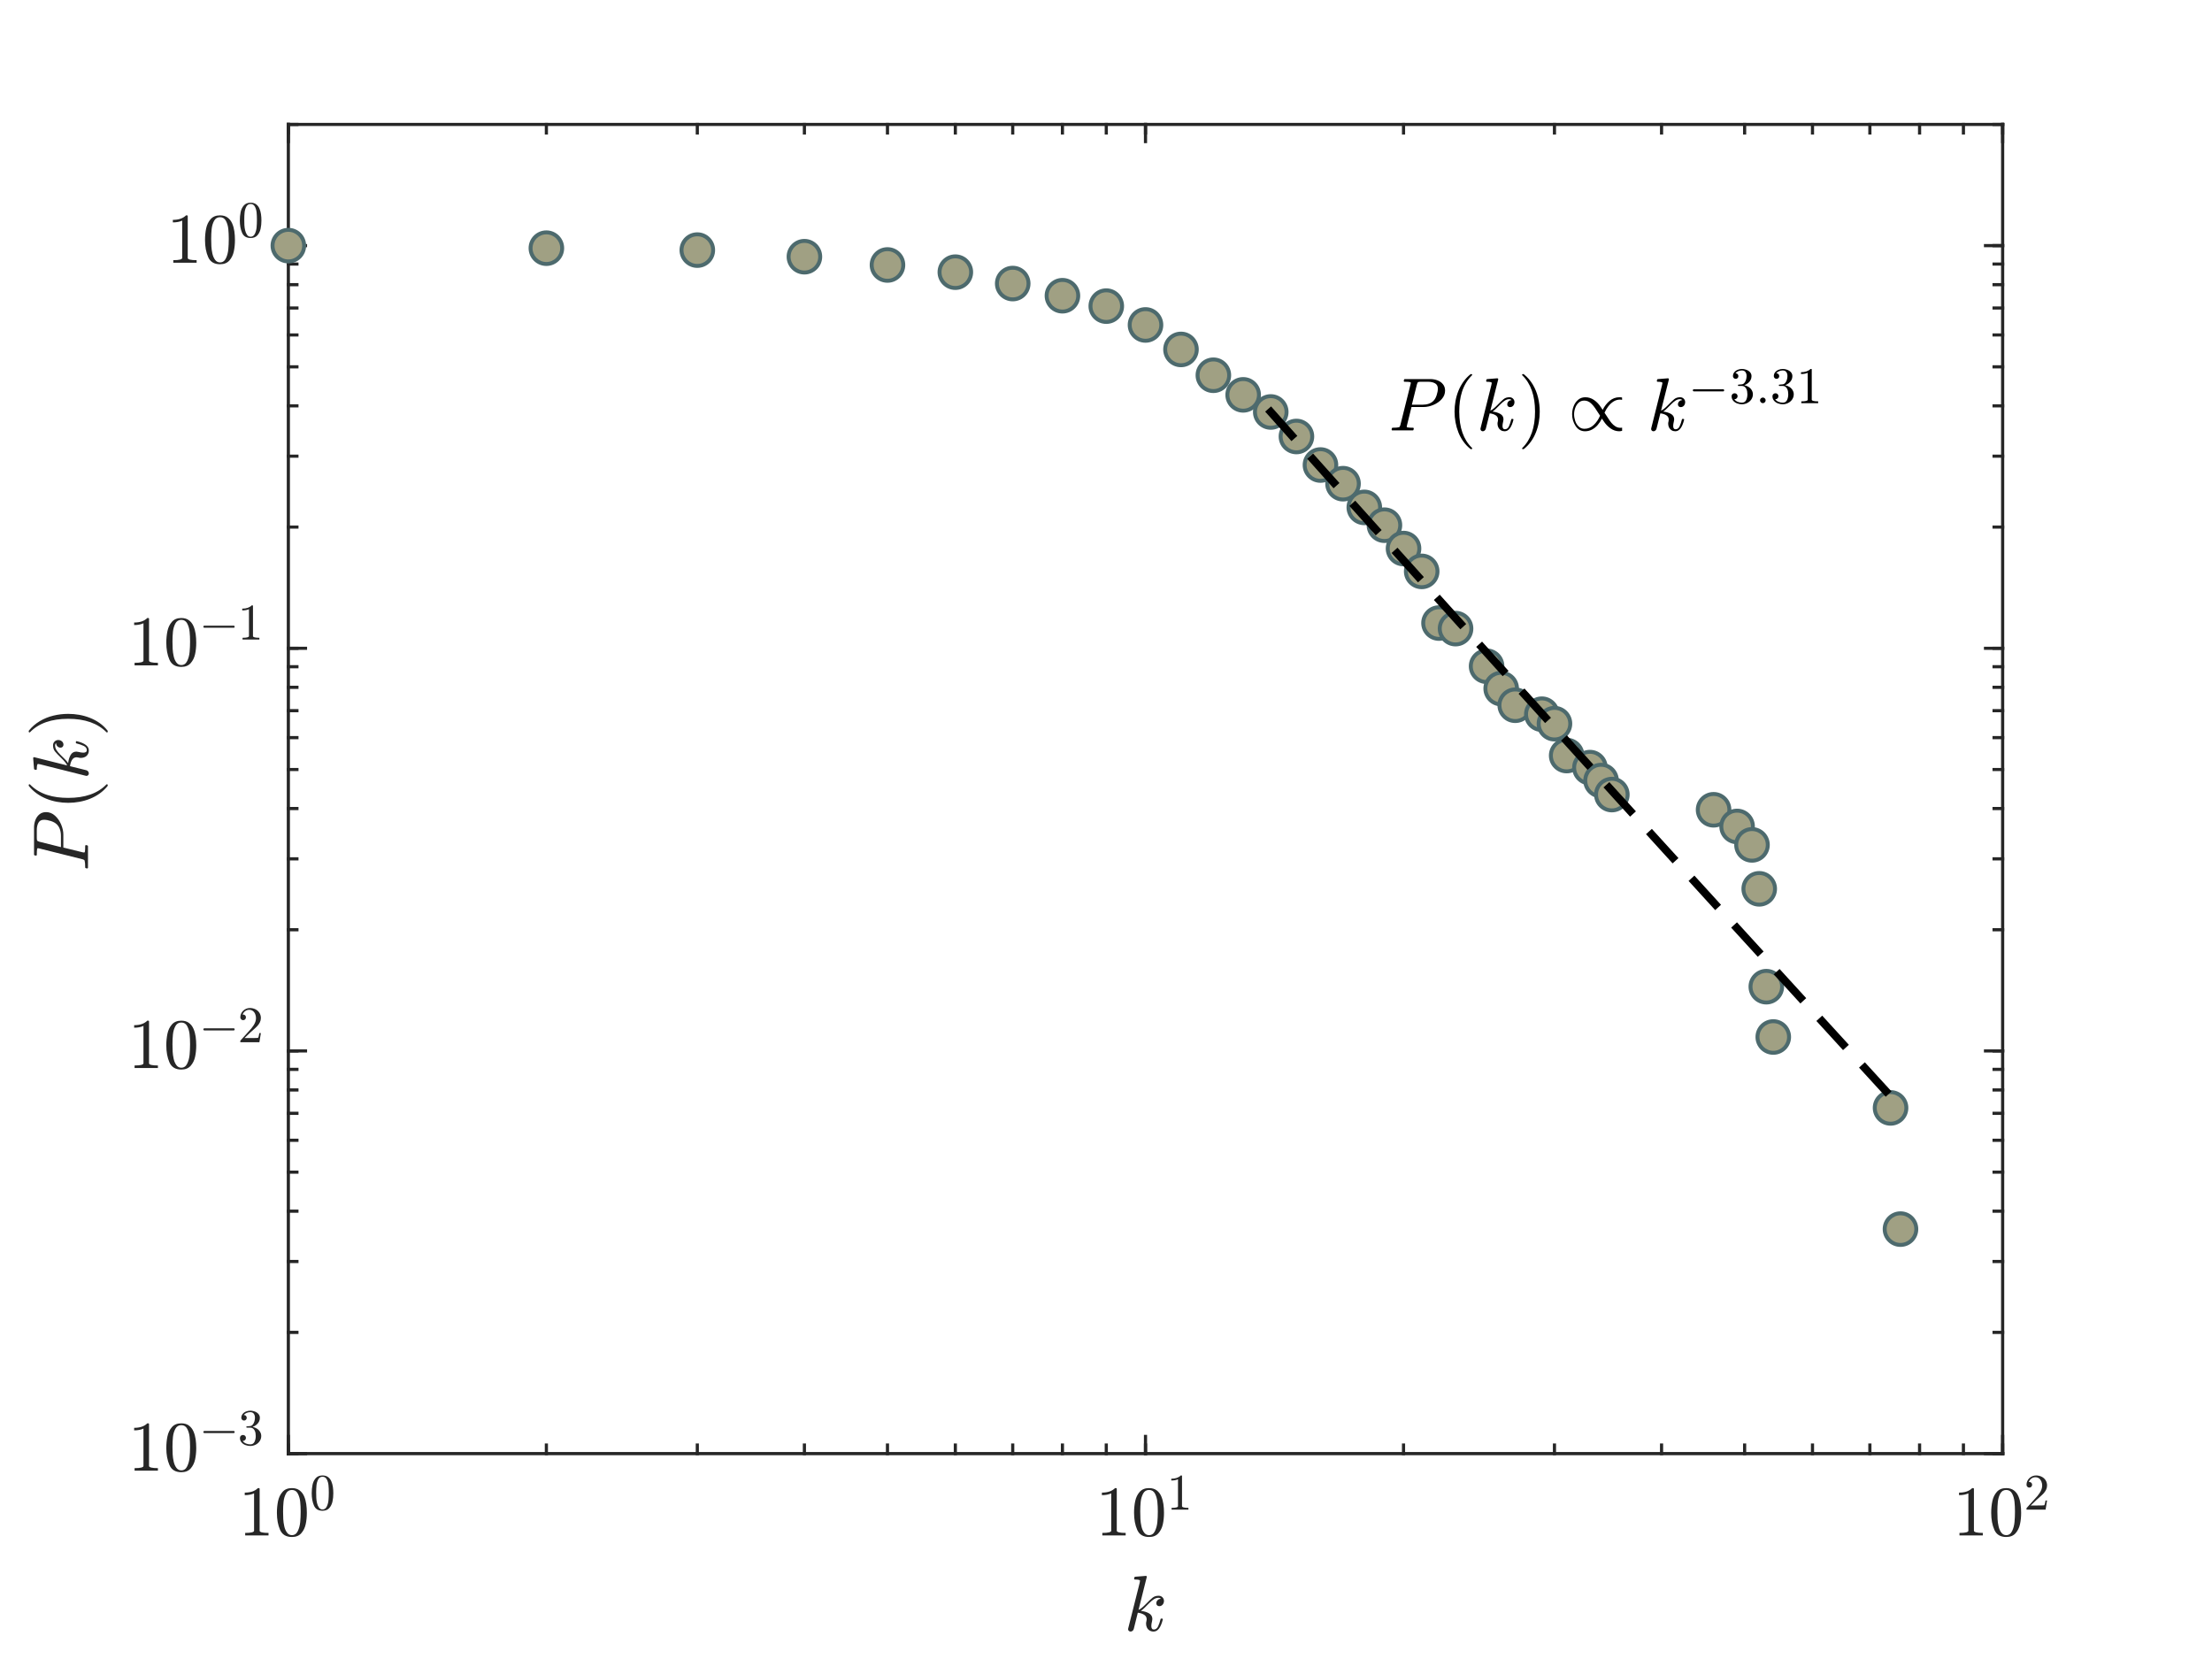 <?xml version="1.0"?>
<!DOCTYPE svg PUBLIC '-//W3C//DTD SVG 1.0//EN'
          'http://www.w3.org/TR/2001/REC-SVG-20010904/DTD/svg10.dtd'>
<svg xmlns:xlink="http://www.w3.org/1999/xlink" style="fill-opacity:1; color-rendering:auto; color-interpolation:auto; text-rendering:auto; stroke:black; stroke-linecap:square; stroke-miterlimit:10; shape-rendering:auto; stroke-opacity:1; fill:black; stroke-dasharray:none; font-weight:normal; stroke-width:1; font-family:'Dialog'; font-style:normal; stroke-linejoin:miter; font-size:12px; stroke-dashoffset:0; image-rendering:auto;" width="560" height="420" xmlns="http://www.w3.org/2000/svg"
><rect width="100%" height="100%" fill="#808080" stroke="none"/><!--Generated by the Batik Graphics2D SVG Generator--><defs id="genericDefs"
  /><g
  ><defs id="defs1"
    ><clipPath clipPathUnits="userSpaceOnUse" id="clipPath1"
      ><path d="M0 0 L560 0 L560 420 L0 420 L0 0 Z"
      /></clipPath
    ></defs
    ><g style="fill:white; stroke:white;"
    ><rect x="0" y="0" width="560" style="clip-path:url(#clipPath1); stroke:none;" height="420"
    /></g
    ><g style="fill:white; text-rendering:optimizeSpeed; color-rendering:optimizeSpeed; image-rendering:optimizeSpeed; shape-rendering:crispEdges; stroke:white; color-interpolation:sRGB;"
    ><rect x="0" width="560" height="420" y="0" style="stroke:none;"
      /><path style="stroke:none;" d="M73 368 L507 368 L507 31.5 L73 31.5 Z"
    /></g
    ><g style="fill:rgb(38,38,38); text-rendering:geometricPrecision; image-rendering:optimizeQuality; color-rendering:optimizeQuality; stroke-linejoin:round; stroke:rgb(38,38,38); color-interpolation:linearRGB; stroke-width:0.8;"
    ><line y2="368" style="fill:none;" x1="73" x2="507" y1="368"
      /><line y2="31.5" style="fill:none;" x1="73" x2="507" y1="31.5"
      /><line y2="363.66" style="fill:none;" x1="73" x2="73" y1="368"
      /><line y2="363.66" style="fill:none;" x1="290" x2="290" y1="368"
      /><line y2="363.66" style="fill:none;" x1="507" x2="507" y1="368"
      /><line y2="35.84" style="fill:none;" x1="73" x2="73" y1="31.5"
      /><line y2="35.84" style="fill:none;" x1="290" x2="290" y1="31.5"
      /><line y2="35.84" style="fill:none;" x1="507" x2="507" y1="31.5"
      /><line y2="365.83" style="fill:none;" x1="73" x2="73" y1="368"
      /><line y2="365.83" style="fill:none;" x1="138.323" x2="138.323" y1="368"
      /><line y2="365.83" style="fill:none;" x1="176.535" x2="176.535" y1="368"
      /><line y2="365.83" style="fill:none;" x1="203.647" x2="203.647" y1="368"
      /><line y2="365.83" style="fill:none;" x1="224.677" x2="224.677" y1="368"
      /><line y2="365.83" style="fill:none;" x1="241.859" x2="241.859" y1="368"
      /><line y2="365.83" style="fill:none;" x1="256.386" x2="256.386" y1="368"
      /><line y2="365.83" style="fill:none;" x1="268.971" x2="268.971" y1="368"
      /><line y2="365.83" style="fill:none;" x1="280.071" x2="280.071" y1="368"
      /><line y2="365.83" style="fill:none;" x1="290" x2="290" y1="368"
      /><line y2="365.83" style="fill:none;" x1="355.324" x2="355.324" y1="368"
      /><line y2="365.83" style="fill:none;" x1="393.535" x2="393.535" y1="368"
      /><line y2="365.83" style="fill:none;" x1="420.647" x2="420.647" y1="368"
      /><line y2="365.83" style="fill:none;" x1="441.676" x2="441.676" y1="368"
      /><line y2="365.83" style="fill:none;" x1="458.859" x2="458.859" y1="368"
      /><line y2="365.83" style="fill:none;" x1="473.386" x2="473.386" y1="368"
      /><line y2="365.83" style="fill:none;" x1="485.971" x2="485.971" y1="368"
      /><line y2="365.83" style="fill:none;" x1="497.071" x2="497.071" y1="368"
      /><line y2="365.83" style="fill:none;" x1="507" x2="507" y1="368"
      /><line y2="33.67" style="fill:none;" x1="73" x2="73" y1="31.5"
      /><line y2="33.67" style="fill:none;" x1="138.323" x2="138.323" y1="31.5"
      /><line y2="33.67" style="fill:none;" x1="176.535" x2="176.535" y1="31.5"
      /><line y2="33.67" style="fill:none;" x1="203.647" x2="203.647" y1="31.5"
      /><line y2="33.67" style="fill:none;" x1="224.677" x2="224.677" y1="31.5"
      /><line y2="33.67" style="fill:none;" x1="241.859" x2="241.859" y1="31.5"
      /><line y2="33.67" style="fill:none;" x1="256.386" x2="256.386" y1="31.5"
      /><line y2="33.67" style="fill:none;" x1="268.971" x2="268.971" y1="31.5"
      /><line y2="33.67" style="fill:none;" x1="280.071" x2="280.071" y1="31.5"
      /><line y2="33.67" style="fill:none;" x1="290" x2="290" y1="31.5"
      /><line y2="33.67" style="fill:none;" x1="355.324" x2="355.324" y1="31.5"
      /><line y2="33.67" style="fill:none;" x1="393.535" x2="393.535" y1="31.5"
      /><line y2="33.67" style="fill:none;" x1="420.647" x2="420.647" y1="31.5"
      /><line y2="33.67" style="fill:none;" x1="441.676" x2="441.676" y1="31.5"
      /><line y2="33.67" style="fill:none;" x1="458.859" x2="458.859" y1="31.5"
      /><line y2="33.67" style="fill:none;" x1="473.386" x2="473.386" y1="31.5"
      /><line y2="33.67" style="fill:none;" x1="485.971" x2="485.971" y1="31.5"
      /><line y2="33.67" style="fill:none;" x1="497.071" x2="497.071" y1="31.5"
      /><line y2="33.67" style="fill:none;" x1="507" x2="507" y1="31.5"
    /></g
    ><g transform="translate(73,373.6)" style="font-size:18px; fill:rgb(38,38,38); text-rendering:geometricPrecision; image-rendering:optimizeQuality; color-rendering:optimizeQuality; font-family:'mwa_cmr10'; stroke:rgb(38,38,38); color-interpolation:linearRGB;"
    ><path style="stroke:none;" d="M-10.928 15.12 L-10.928 14.479 Q-8.678 14.479 -8.678 13.917 L-8.678 4.464 Q-9.616 4.917 -11.037 4.917 L-11.037 4.276 Q-8.834 4.276 -7.709 3.136 L-7.444 3.136 Q-7.381 3.136 -7.327 3.182 Q-7.272 3.229 -7.272 3.292 L-7.272 13.917 Q-7.272 14.479 -5.022 14.479 L-5.022 15.12 L-10.928 15.12 Z"
      /><path style="stroke:none;" d="M0.9 15.511 Q-1.303 15.511 -2.1 13.698 Q-2.897 11.886 -2.897 9.386 Q-2.897 7.823 -2.608 6.44 Q-2.319 5.057 -1.475 4.096 Q-0.631 3.136 0.9 3.136 Q2.087 3.136 2.845 3.714 Q3.603 4.292 3.994 5.214 Q4.384 6.136 4.533 7.182 Q4.681 8.229 4.681 9.386 Q4.681 10.932 4.392 12.276 Q4.103 13.62 3.267 14.565 Q2.431 15.511 0.9 15.511 ZM0.9 15.042 Q1.9 15.042 2.392 14.018 Q2.884 12.995 3.002 11.745 Q3.119 10.495 3.119 9.089 Q3.119 7.729 3.002 6.589 Q2.884 5.448 2.4 4.526 Q1.916 3.604 0.9 3.604 Q-0.116 3.604 -0.608 4.534 Q-1.1 5.464 -1.217 6.596 Q-1.334 7.729 -1.334 9.089 Q-1.334 10.089 -1.288 10.979 Q-1.241 11.87 -1.03 12.815 Q-0.819 13.761 -0.342 14.401 Q0.134 15.042 0.9 15.042 Z"
      /><path style="stroke:none;" d="M8.65 8.869 Q7.056 8.869 6.486 7.557 Q5.916 6.244 5.916 4.447 Q5.916 3.307 6.119 2.314 Q6.322 1.322 6.931 0.627 Q7.541 -0.068 8.65 -0.068 Q9.509 -0.068 10.056 0.346 Q10.603 0.76 10.884 1.424 Q11.166 2.088 11.275 2.846 Q11.384 3.603 11.384 4.447 Q11.384 5.557 11.174 6.533 Q10.963 7.51 10.361 8.189 Q9.759 8.869 8.65 8.869 ZM8.65 8.541 Q9.369 8.541 9.728 7.799 Q10.088 7.057 10.166 6.15 Q10.244 5.244 10.244 4.229 Q10.244 3.26 10.166 2.432 Q10.088 1.603 9.736 0.932 Q9.384 0.26 8.65 0.26 Q7.916 0.26 7.556 0.939 Q7.197 1.619 7.119 2.439 Q7.041 3.26 7.041 4.229 Q7.041 4.963 7.072 5.604 Q7.103 6.244 7.259 6.924 Q7.416 7.604 7.752 8.072 Q8.088 8.541 8.65 8.541 Z"
    /></g
    ><g transform="translate(290,373.6)" style="font-size:18px; fill:rgb(38,38,38); text-rendering:geometricPrecision; image-rendering:optimizeQuality; color-rendering:optimizeQuality; font-family:'mwa_cmr10'; stroke:rgb(38,38,38); color-interpolation:linearRGB;"
    ><path style="stroke:none;" d="M-10.928 15.12 L-10.928 14.479 Q-8.678 14.479 -8.678 13.917 L-8.678 4.464 Q-9.616 4.917 -11.037 4.917 L-11.037 4.276 Q-8.834 4.276 -7.709 3.136 L-7.444 3.136 Q-7.381 3.136 -7.327 3.182 Q-7.272 3.229 -7.272 3.292 L-7.272 13.917 Q-7.272 14.479 -5.022 14.479 L-5.022 15.12 L-10.928 15.12 Z"
      /><path style="stroke:none;" d="M0.9 15.511 Q-1.303 15.511 -2.1 13.698 Q-2.897 11.886 -2.897 9.386 Q-2.897 7.823 -2.608 6.44 Q-2.319 5.057 -1.475 4.096 Q-0.631 3.136 0.9 3.136 Q2.087 3.136 2.845 3.714 Q3.603 4.292 3.994 5.214 Q4.384 6.136 4.533 7.182 Q4.681 8.229 4.681 9.386 Q4.681 10.932 4.392 12.276 Q4.103 13.62 3.267 14.565 Q2.431 15.511 0.9 15.511 ZM0.9 15.042 Q1.9 15.042 2.392 14.018 Q2.884 12.995 3.002 11.745 Q3.119 10.495 3.119 9.089 Q3.119 7.729 3.002 6.589 Q2.884 5.448 2.4 4.526 Q1.916 3.604 0.9 3.604 Q-0.116 3.604 -0.608 4.534 Q-1.1 5.464 -1.217 6.596 Q-1.334 7.729 -1.334 9.089 Q-1.334 10.089 -1.288 10.979 Q-1.241 11.87 -1.03 12.815 Q-0.819 13.761 -0.342 14.401 Q0.134 15.042 0.9 15.042 Z"
      /><path style="stroke:none;" d="M6.603 8.588 L6.603 8.135 Q8.228 8.135 8.228 7.713 L8.228 0.9 Q7.556 1.213 6.525 1.213 L6.525 0.76 Q8.119 0.76 8.931 -0.068 L9.119 -0.068 Q9.166 -0.068 9.205 -0.037 Q9.244 -0.006 9.244 0.041 L9.244 7.713 Q9.244 8.135 10.869 8.135 L10.869 8.588 L6.603 8.588 Z"
    /></g
    ><g transform="translate(507,373.6)" style="font-size:18px; fill:rgb(38,38,38); text-rendering:geometricPrecision; image-rendering:optimizeQuality; color-rendering:optimizeQuality; font-family:'mwa_cmr10'; stroke:rgb(38,38,38); color-interpolation:linearRGB;"
    ><path style="stroke:none;" d="M-10.928 15.12 L-10.928 14.479 Q-8.678 14.479 -8.678 13.917 L-8.678 4.464 Q-9.616 4.917 -11.037 4.917 L-11.037 4.276 Q-8.834 4.276 -7.709 3.136 L-7.444 3.136 Q-7.381 3.136 -7.327 3.182 Q-7.272 3.229 -7.272 3.292 L-7.272 13.917 Q-7.272 14.479 -5.022 14.479 L-5.022 15.12 L-10.928 15.12 Z"
      /><path style="stroke:none;" d="M0.9 15.511 Q-1.303 15.511 -2.1 13.698 Q-2.897 11.886 -2.897 9.386 Q-2.897 7.823 -2.608 6.44 Q-2.319 5.057 -1.475 4.096 Q-0.631 3.136 0.9 3.136 Q2.087 3.136 2.845 3.714 Q3.603 4.292 3.994 5.214 Q4.384 6.136 4.533 7.182 Q4.681 8.229 4.681 9.386 Q4.681 10.932 4.392 12.276 Q4.103 13.62 3.267 14.565 Q2.431 15.511 0.9 15.511 ZM0.9 15.042 Q1.9 15.042 2.392 14.018 Q2.884 12.995 3.002 11.745 Q3.119 10.495 3.119 9.089 Q3.119 7.729 3.002 6.589 Q2.884 5.448 2.4 4.526 Q1.916 3.604 0.9 3.604 Q-0.116 3.604 -0.608 4.534 Q-1.1 5.464 -1.217 6.596 Q-1.334 7.729 -1.334 9.089 Q-1.334 10.089 -1.288 10.979 Q-1.241 11.87 -1.03 12.815 Q-0.819 13.761 -0.342 14.401 Q0.134 15.042 0.9 15.042 Z"
      /><path style="stroke:none;" d="M6.041 8.588 L6.041 8.244 Q6.041 8.213 6.072 8.166 L8.088 5.932 Q8.556 5.432 8.838 5.096 Q9.119 4.76 9.4 4.322 Q9.681 3.885 9.845 3.432 Q10.009 2.978 10.009 2.478 Q10.009 1.947 9.806 1.455 Q9.603 0.963 9.213 0.674 Q8.822 0.385 8.275 0.385 Q7.713 0.385 7.259 0.729 Q6.806 1.072 6.619 1.603 Q6.681 1.588 6.759 1.588 Q7.056 1.588 7.259 1.783 Q7.463 1.978 7.463 2.291 Q7.463 2.588 7.259 2.799 Q7.056 3.01 6.759 3.01 Q6.463 3.01 6.252 2.799 Q6.041 2.588 6.041 2.291 Q6.041 1.807 6.228 1.377 Q6.416 0.947 6.759 0.619 Q7.103 0.291 7.541 0.111 Q7.978 -0.068 8.463 -0.068 Q9.213 -0.068 9.853 0.244 Q10.494 0.557 10.869 1.135 Q11.244 1.713 11.244 2.478 Q11.244 3.041 10.994 3.549 Q10.744 4.057 10.361 4.471 Q9.978 4.885 9.369 5.416 Q8.759 5.947 8.572 6.119 L7.103 7.541 L8.353 7.541 Q9.275 7.541 9.892 7.525 Q10.509 7.51 10.541 7.463 Q10.697 7.307 10.853 6.275 L11.244 6.275 L10.869 8.588 L6.041 8.588 Z"
    /></g
    ><g transform="translate(290,396.2)" style="font-size:19.8px; fill:rgb(38,38,38); text-rendering:geometricPrecision; image-rendering:optimizeQuality; color-rendering:optimizeQuality; font-family:'mwa_cmmi10'; stroke:rgb(38,38,38); color-interpolation:linearRGB;"
    ><path style="stroke:none;" d="M-4.403 16.273 Q-4.403 16.148 -4.388 16.101 L-1.481 4.538 Q-1.403 4.194 -1.387 3.991 Q-1.387 3.679 -2.684 3.679 Q-2.888 3.679 -2.888 3.413 Q-2.872 3.366 -2.841 3.233 Q-2.809 3.101 -2.755 3.038 Q-2.7 2.976 -2.606 2.976 L0.097 2.757 L0.144 2.757 Q0.144 2.773 0.214 2.804 Q0.284 2.835 0.3 2.851 Q0.331 2.944 0.331 3.007 L-1.762 11.366 Q-1.044 11.069 0.058 9.929 Q1.159 8.788 1.777 8.288 Q2.394 7.788 3.331 7.788 Q3.894 7.788 4.284 8.171 Q4.675 8.554 4.675 9.116 Q4.675 9.46 4.527 9.757 Q4.378 10.054 4.112 10.241 Q3.847 10.429 3.503 10.429 Q3.175 10.429 2.956 10.226 Q2.737 10.023 2.737 9.71 Q2.737 9.226 3.073 8.898 Q3.409 8.569 3.894 8.569 Q3.691 8.304 3.3 8.304 Q2.706 8.304 2.152 8.648 Q1.597 8.991 0.956 9.632 Q0.316 10.273 -0.208 10.804 Q-0.731 11.335 -1.184 11.616 Q-0.013 11.741 0.863 12.226 Q1.738 12.71 1.738 13.71 Q1.738 13.913 1.659 14.226 Q1.472 14.976 1.472 15.429 Q1.472 16.335 2.097 16.335 Q2.816 16.335 3.191 15.538 Q3.566 14.741 3.816 13.694 Q3.847 13.569 3.972 13.569 L4.206 13.569 Q4.284 13.569 4.339 13.624 Q4.394 13.679 4.394 13.757 Q4.394 13.773 4.378 13.804 Q3.628 16.851 2.05 16.851 Q1.488 16.851 1.05 16.593 Q0.613 16.335 0.378 15.874 Q0.144 15.413 0.144 14.851 Q0.144 14.538 0.237 14.194 Q0.3 13.96 0.3 13.757 Q0.3 12.976 -0.388 12.577 Q-1.075 12.179 -1.95 12.085 L-2.966 16.179 Q-3.044 16.476 -3.27 16.663 Q-3.497 16.851 -3.778 16.851 Q-4.044 16.851 -4.223 16.679 Q-4.403 16.507 -4.403 16.273 Z"
    /></g
    ><g style="fill:rgb(38,38,38); text-rendering:geometricPrecision; image-rendering:optimizeQuality; color-rendering:optimizeQuality; stroke-linejoin:round; stroke:rgb(38,38,38); color-interpolation:linearRGB; stroke-width:0.8;"
    ><line y2="31.5" style="fill:none;" x1="73" x2="73" y1="368"
      /><line y2="31.5" style="fill:none;" x1="507" x2="507" y1="368"
      /><line y2="368" style="fill:none;" x1="73" x2="77.34" y1="368"
      /><line y2="266.062" style="fill:none;" x1="73" x2="77.34" y1="266.062"
      /><line y2="164.124" style="fill:none;" x1="73" x2="77.34" y1="164.124"
      /><line y2="62.186" style="fill:none;" x1="73" x2="77.34" y1="62.186"
      /><line y2="368" style="fill:none;" x1="507" x2="502.66" y1="368"
      /><line y2="266.062" style="fill:none;" x1="507" x2="502.66" y1="266.062"
      /><line y2="164.124" style="fill:none;" x1="507" x2="502.66" y1="164.124"
      /><line y2="62.186" style="fill:none;" x1="507" x2="502.66" y1="62.186"
      /><line y2="368" style="fill:none;" x1="73" x2="75.17" y1="368"
      /><line y2="337.314" style="fill:none;" x1="73" x2="75.17" y1="337.314"
      /><line y2="319.363" style="fill:none;" x1="73" x2="75.17" y1="319.363"
      /><line y2="306.627" style="fill:none;" x1="73" x2="75.17" y1="306.627"
      /><line y2="296.748" style="fill:none;" x1="73" x2="75.17" y1="296.748"
      /><line y2="288.677" style="fill:none;" x1="73" x2="75.17" y1="288.677"
      /><line y2="281.853" style="fill:none;" x1="73" x2="75.17" y1="281.853"
      /><line y2="275.941" style="fill:none;" x1="73" x2="75.17" y1="275.941"
      /><line y2="270.726" style="fill:none;" x1="73" x2="75.17" y1="270.726"
      /><line y2="266.062" style="fill:none;" x1="73" x2="75.17" y1="266.062"
      /><line y2="235.376" style="fill:none;" x1="73" x2="75.17" y1="235.376"
      /><line y2="217.425" style="fill:none;" x1="73" x2="75.17" y1="217.425"
      /><line y2="204.689" style="fill:none;" x1="73" x2="75.17" y1="204.689"
      /><line y2="194.811" style="fill:none;" x1="73" x2="75.17" y1="194.811"
      /><line y2="186.739" style="fill:none;" x1="73" x2="75.17" y1="186.739"
      /><line y2="179.915" style="fill:none;" x1="73" x2="75.17" y1="179.915"
      /><line y2="174.003" style="fill:none;" x1="73" x2="75.17" y1="174.003"
      /><line y2="168.789" style="fill:none;" x1="73" x2="75.17" y1="168.789"
      /><line y2="164.124" style="fill:none;" x1="73" x2="75.17" y1="164.124"
      /><line y2="133.438" style="fill:none;" x1="73" x2="75.17" y1="133.438"
      /><line y2="115.487" style="fill:none;" x1="73" x2="75.17" y1="115.487"
      /><line y2="102.751" style="fill:none;" x1="73" x2="75.17" y1="102.751"
      /><line y2="92.873" style="fill:none;" x1="73" x2="75.17" y1="92.873"
      /><line y2="84.801" style="fill:none;" x1="73" x2="75.17" y1="84.801"
      /><line y2="77.977" style="fill:none;" x1="73" x2="75.17" y1="77.977"
      /><line y2="72.065" style="fill:none;" x1="73" x2="75.17" y1="72.065"
      /><line y2="66.851" style="fill:none;" x1="73" x2="75.17" y1="66.851"
      /><line y2="62.186" style="fill:none;" x1="73" x2="75.17" y1="62.186"
      /><line y2="31.5" style="fill:none;" x1="73" x2="75.17" y1="31.5"
      /><line y2="368" style="fill:none;" x1="507" x2="504.83" y1="368"
      /><line y2="337.314" style="fill:none;" x1="507" x2="504.83" y1="337.314"
      /><line y2="319.363" style="fill:none;" x1="507" x2="504.83" y1="319.363"
      /><line y2="306.627" style="fill:none;" x1="507" x2="504.83" y1="306.627"
      /><line y2="296.748" style="fill:none;" x1="507" x2="504.83" y1="296.748"
      /><line y2="288.677" style="fill:none;" x1="507" x2="504.83" y1="288.677"
      /><line y2="281.853" style="fill:none;" x1="507" x2="504.83" y1="281.853"
      /><line y2="275.941" style="fill:none;" x1="507" x2="504.83" y1="275.941"
      /><line y2="270.726" style="fill:none;" x1="507" x2="504.83" y1="270.726"
      /><line y2="266.062" style="fill:none;" x1="507" x2="504.83" y1="266.062"
      /><line y2="235.376" style="fill:none;" x1="507" x2="504.83" y1="235.376"
      /><line y2="217.425" style="fill:none;" x1="507" x2="504.83" y1="217.425"
      /><line y2="204.689" style="fill:none;" x1="507" x2="504.83" y1="204.689"
      /><line y2="194.811" style="fill:none;" x1="507" x2="504.83" y1="194.811"
      /><line y2="186.739" style="fill:none;" x1="507" x2="504.83" y1="186.739"
      /><line y2="179.915" style="fill:none;" x1="507" x2="504.83" y1="179.915"
      /><line y2="174.003" style="fill:none;" x1="507" x2="504.83" y1="174.003"
      /><line y2="168.789" style="fill:none;" x1="507" x2="504.83" y1="168.789"
      /><line y2="164.124" style="fill:none;" x1="507" x2="504.83" y1="164.124"
      /><line y2="133.438" style="fill:none;" x1="507" x2="504.83" y1="133.438"
      /><line y2="115.487" style="fill:none;" x1="507" x2="504.83" y1="115.487"
      /><line y2="102.751" style="fill:none;" x1="507" x2="504.83" y1="102.751"
      /><line y2="92.873" style="fill:none;" x1="507" x2="504.83" y1="92.873"
      /><line y2="84.801" style="fill:none;" x1="507" x2="504.83" y1="84.801"
      /><line y2="77.977" style="fill:none;" x1="507" x2="504.83" y1="77.977"
      /><line y2="72.065" style="fill:none;" x1="507" x2="504.83" y1="72.065"
      /><line y2="66.851" style="fill:none;" x1="507" x2="504.83" y1="66.851"
      /><line y2="62.186" style="fill:none;" x1="507" x2="504.83" y1="62.186"
      /><line y2="31.5" style="fill:none;" x1="507" x2="504.83" y1="31.5"
    /></g
    ><g transform="translate(67.4,368)" style="font-size:18px; fill:rgb(38,38,38); text-rendering:geometricPrecision; image-rendering:optimizeQuality; color-rendering:optimizeQuality; font-family:'mwa_cmr10'; stroke:rgb(38,38,38); color-interpolation:linearRGB;"
    ><path style="stroke:none;" d="M-33.328 4.32 L-33.328 3.679 Q-31.078 3.679 -31.078 3.117 L-31.078 -6.336 Q-32.016 -5.883 -33.438 -5.883 L-33.438 -6.524 Q-31.235 -6.524 -30.11 -7.664 L-29.844 -7.664 Q-29.781 -7.664 -29.727 -7.618 Q-29.672 -7.571 -29.672 -7.508 L-29.672 3.117 Q-29.672 3.679 -27.422 3.679 L-27.422 4.32 L-33.328 4.32 Z"
    /></g
    ><g transform="translate(67.4,368)" style="font-size:18px; fill:rgb(38,38,38); text-rendering:geometricPrecision; image-rendering:optimizeQuality; color-rendering:optimizeQuality; font-family:'mwa_cmr10'; stroke:rgb(38,38,38); color-interpolation:linearRGB;"
    ><path style="stroke:none;" d="M-21.5 4.711 Q-23.703 4.711 -24.5 2.898 Q-25.297 1.086 -25.297 -1.414 Q-25.297 -2.977 -25.008 -4.36 Q-24.719 -5.743 -23.875 -6.704 Q-23.031 -7.664 -21.5 -7.664 Q-20.313 -7.664 -19.555 -7.086 Q-18.797 -6.508 -18.406 -5.586 Q-18.016 -4.664 -17.867 -3.618 Q-17.719 -2.571 -17.719 -1.414 Q-17.719 0.132 -18.008 1.476 Q-18.297 2.82 -19.133 3.765 Q-19.969 4.711 -21.5 4.711 ZM-21.5 4.242 Q-20.5 4.242 -20.008 3.218 Q-19.516 2.195 -19.398 0.945 Q-19.281 -0.305 -19.281 -1.711 Q-19.281 -3.071 -19.398 -4.211 Q-19.516 -5.352 -20 -6.274 Q-20.484 -7.196 -21.5 -7.196 Q-22.516 -7.196 -23.008 -6.266 Q-23.5 -5.336 -23.617 -4.204 Q-23.734 -3.071 -23.734 -1.711 Q-23.734 -0.711 -23.688 0.179 Q-23.641 1.07 -23.43 2.015 Q-23.219 2.961 -22.742 3.601 Q-22.266 4.242 -21.5 4.242 Z"
      /><path style="stroke:none;" d="M-15.672 -5.197 Q-15.781 -5.197 -15.852 -5.282 Q-15.922 -5.368 -15.922 -5.462 Q-15.922 -5.556 -15.852 -5.642 Q-15.781 -5.728 -15.672 -5.728 L-8.219 -5.728 Q-8.109 -5.728 -8.047 -5.642 Q-7.984 -5.556 -7.984 -5.462 Q-7.984 -5.368 -8.047 -5.282 Q-8.109 -5.197 -8.219 -5.197 L-15.672 -5.197 Z"
      /><path style="stroke:none;" d="M-5.966 -3.212 Q-5.653 -2.775 -5.138 -2.556 Q-4.622 -2.337 -4.044 -2.337 Q-3.278 -2.337 -2.966 -2.986 Q-2.653 -3.634 -2.653 -4.447 Q-2.653 -4.822 -2.716 -5.189 Q-2.778 -5.556 -2.942 -5.868 Q-3.106 -6.181 -3.38 -6.376 Q-3.653 -6.572 -4.044 -6.572 L-4.919 -6.572 Q-5.028 -6.572 -5.028 -6.681 L-5.028 -6.806 Q-5.028 -6.9 -4.919 -6.9 L-4.2 -6.962 Q-3.747 -6.962 -3.442 -7.306 Q-3.138 -7.65 -2.997 -8.142 Q-2.856 -8.634 -2.856 -9.072 Q-2.856 -9.697 -3.145 -10.095 Q-3.434 -10.493 -4.044 -10.493 Q-4.528 -10.493 -4.981 -10.306 Q-5.434 -10.118 -5.7 -9.743 Q-5.669 -9.743 -5.653 -9.751 Q-5.638 -9.759 -5.606 -9.759 Q-5.325 -9.759 -5.13 -9.556 Q-4.934 -9.353 -4.934 -9.056 Q-4.934 -8.775 -5.13 -8.572 Q-5.325 -8.368 -5.606 -8.368 Q-5.903 -8.368 -6.106 -8.572 Q-6.309 -8.775 -6.309 -9.056 Q-6.309 -9.618 -5.973 -10.032 Q-5.638 -10.447 -5.106 -10.657 Q-4.575 -10.868 -4.044 -10.868 Q-3.638 -10.868 -3.2 -10.751 Q-2.763 -10.634 -2.411 -10.415 Q-2.059 -10.197 -1.833 -9.853 Q-1.606 -9.509 -1.606 -9.072 Q-1.606 -8.525 -1.848 -8.064 Q-2.091 -7.603 -2.52 -7.267 Q-2.95 -6.931 -3.45 -6.759 Q-2.888 -6.65 -2.38 -6.337 Q-1.872 -6.025 -1.567 -5.525 Q-1.262 -5.025 -1.262 -4.462 Q-1.262 -3.743 -1.653 -3.165 Q-2.044 -2.587 -2.684 -2.259 Q-3.325 -1.931 -4.044 -1.931 Q-4.653 -1.931 -5.263 -2.157 Q-5.872 -2.384 -6.263 -2.853 Q-6.653 -3.321 -6.653 -3.962 Q-6.653 -4.29 -6.434 -4.501 Q-6.216 -4.712 -5.903 -4.712 Q-5.684 -4.712 -5.513 -4.618 Q-5.341 -4.525 -5.239 -4.345 Q-5.138 -4.165 -5.138 -3.962 Q-5.138 -3.65 -5.364 -3.431 Q-5.591 -3.212 -5.903 -3.212 L-5.966 -3.212 Z"
    /></g
    ><g transform="translate(67.4,266.062)" style="font-size:18px; fill:rgb(38,38,38); text-rendering:geometricPrecision; image-rendering:optimizeQuality; color-rendering:optimizeQuality; font-family:'mwa_cmr10'; stroke:rgb(38,38,38); color-interpolation:linearRGB;"
    ><path style="stroke:none;" d="M-33.328 4.32 L-33.328 3.679 Q-31.078 3.679 -31.078 3.117 L-31.078 -6.336 Q-32.016 -5.883 -33.438 -5.883 L-33.438 -6.524 Q-31.235 -6.524 -30.11 -7.664 L-29.844 -7.664 Q-29.781 -7.664 -29.727 -7.618 Q-29.672 -7.571 -29.672 -7.508 L-29.672 3.117 Q-29.672 3.679 -27.422 3.679 L-27.422 4.32 L-33.328 4.32 Z"
      /><path style="stroke:none;" d="M-21.5 4.711 Q-23.703 4.711 -24.5 2.898 Q-25.297 1.086 -25.297 -1.414 Q-25.297 -2.977 -25.008 -4.36 Q-24.719 -5.743 -23.875 -6.704 Q-23.031 -7.664 -21.5 -7.664 Q-20.313 -7.664 -19.555 -7.086 Q-18.797 -6.508 -18.406 -5.586 Q-18.016 -4.664 -17.867 -3.618 Q-17.719 -2.571 -17.719 -1.414 Q-17.719 0.132 -18.008 1.476 Q-18.297 2.82 -19.133 3.765 Q-19.969 4.711 -21.5 4.711 ZM-21.5 4.242 Q-20.5 4.242 -20.008 3.218 Q-19.516 2.195 -19.398 0.945 Q-19.281 -0.305 -19.281 -1.711 Q-19.281 -3.071 -19.398 -4.211 Q-19.516 -5.352 -20 -6.274 Q-20.484 -7.196 -21.5 -7.196 Q-22.516 -7.196 -23.008 -6.266 Q-23.5 -5.336 -23.617 -4.204 Q-23.734 -3.071 -23.734 -1.711 Q-23.734 -0.711 -23.688 0.179 Q-23.641 1.07 -23.43 2.015 Q-23.219 2.961 -22.742 3.601 Q-22.266 4.242 -21.5 4.242 Z"
      /><path style="stroke:none;" d="M-15.672 -5.197 Q-15.781 -5.197 -15.852 -5.282 Q-15.922 -5.368 -15.922 -5.462 Q-15.922 -5.556 -15.852 -5.642 Q-15.781 -5.728 -15.672 -5.728 L-8.219 -5.728 Q-8.109 -5.728 -8.047 -5.642 Q-7.984 -5.556 -7.984 -5.462 Q-7.984 -5.368 -8.047 -5.282 Q-8.109 -5.197 -8.219 -5.197 L-15.672 -5.197 Z"
      /><path style="stroke:none;" d="M-6.559 -2.212 L-6.559 -2.556 Q-6.559 -2.587 -6.528 -2.634 L-4.513 -4.868 Q-4.044 -5.368 -3.763 -5.704 Q-3.481 -6.04 -3.2 -6.478 Q-2.919 -6.915 -2.755 -7.368 Q-2.591 -7.822 -2.591 -8.322 Q-2.591 -8.853 -2.794 -9.345 Q-2.997 -9.837 -3.388 -10.126 Q-3.778 -10.415 -4.325 -10.415 Q-4.888 -10.415 -5.341 -10.072 Q-5.794 -9.728 -5.981 -9.197 Q-5.919 -9.212 -5.841 -9.212 Q-5.544 -9.212 -5.341 -9.017 Q-5.138 -8.822 -5.138 -8.509 Q-5.138 -8.212 -5.341 -8.001 Q-5.544 -7.79 -5.841 -7.79 Q-6.138 -7.79 -6.348 -8.001 Q-6.559 -8.212 -6.559 -8.509 Q-6.559 -8.993 -6.372 -9.423 Q-6.184 -9.853 -5.841 -10.181 Q-5.497 -10.509 -5.059 -10.689 Q-4.622 -10.868 -4.138 -10.868 Q-3.388 -10.868 -2.747 -10.556 Q-2.106 -10.243 -1.731 -9.665 Q-1.356 -9.087 -1.356 -8.322 Q-1.356 -7.759 -1.606 -7.251 Q-1.856 -6.743 -2.239 -6.329 Q-2.622 -5.915 -3.231 -5.384 Q-3.841 -4.853 -4.028 -4.681 L-5.497 -3.259 L-4.247 -3.259 Q-3.325 -3.259 -2.708 -3.275 Q-2.091 -3.29 -2.059 -3.337 Q-1.903 -3.493 -1.747 -4.525 L-1.356 -4.525 L-1.731 -2.212 L-6.559 -2.212 Z"
    /></g
    ><g transform="translate(67.4,164.124)" style="font-size:18px; fill:rgb(38,38,38); text-rendering:geometricPrecision; image-rendering:optimizeQuality; color-rendering:optimizeQuality; font-family:'mwa_cmr10'; stroke:rgb(38,38,38); color-interpolation:linearRGB;"
    ><path style="stroke:none;" d="M-33.328 4.32 L-33.328 3.679 Q-31.078 3.679 -31.078 3.117 L-31.078 -6.336 Q-32.016 -5.883 -33.438 -5.883 L-33.438 -6.524 Q-31.235 -6.524 -30.11 -7.664 L-29.844 -7.664 Q-29.781 -7.664 -29.727 -7.618 Q-29.672 -7.571 -29.672 -7.508 L-29.672 3.117 Q-29.672 3.679 -27.422 3.679 L-27.422 4.32 L-33.328 4.32 Z"
      /><path style="stroke:none;" d="M-21.5 4.711 Q-23.703 4.711 -24.5 2.898 Q-25.297 1.086 -25.297 -1.414 Q-25.297 -2.977 -25.008 -4.36 Q-24.719 -5.743 -23.875 -6.704 Q-23.031 -7.664 -21.5 -7.664 Q-20.313 -7.664 -19.555 -7.086 Q-18.797 -6.508 -18.406 -5.586 Q-18.016 -4.664 -17.867 -3.618 Q-17.719 -2.571 -17.719 -1.414 Q-17.719 0.132 -18.008 1.476 Q-18.297 2.82 -19.133 3.765 Q-19.969 4.711 -21.5 4.711 ZM-21.5 4.242 Q-20.5 4.242 -20.008 3.218 Q-19.516 2.195 -19.398 0.945 Q-19.281 -0.305 -19.281 -1.711 Q-19.281 -3.071 -19.398 -4.211 Q-19.516 -5.352 -20 -6.274 Q-20.484 -7.196 -21.5 -7.196 Q-22.516 -7.196 -23.008 -6.266 Q-23.5 -5.336 -23.617 -4.204 Q-23.734 -3.071 -23.734 -1.711 Q-23.734 -0.711 -23.688 0.179 Q-23.641 1.07 -23.43 2.015 Q-23.219 2.961 -22.742 3.601 Q-22.266 4.242 -21.5 4.242 Z"
      /><path style="stroke:none;" d="M-15.672 -5.197 Q-15.781 -5.197 -15.852 -5.282 Q-15.922 -5.368 -15.922 -5.462 Q-15.922 -5.556 -15.852 -5.642 Q-15.781 -5.728 -15.672 -5.728 L-8.219 -5.728 Q-8.109 -5.728 -8.047 -5.642 Q-7.984 -5.556 -7.984 -5.462 Q-7.984 -5.368 -8.047 -5.282 Q-8.109 -5.197 -8.219 -5.197 L-15.672 -5.197 Z"
      /><path style="stroke:none;" d="M-5.997 -2.212 L-5.997 -2.665 Q-4.372 -2.665 -4.372 -3.087 L-4.372 -9.9 Q-5.044 -9.587 -6.075 -9.587 L-6.075 -10.04 Q-4.481 -10.04 -3.669 -10.868 L-3.481 -10.868 Q-3.434 -10.868 -3.395 -10.837 Q-3.356 -10.806 -3.356 -10.759 L-3.356 -3.087 Q-3.356 -2.665 -1.731 -2.665 L-1.731 -2.212 L-5.997 -2.212 Z"
    /></g
    ><g transform="translate(67.4,62.186)" style="font-size:18px; fill:rgb(38,38,38); text-rendering:geometricPrecision; image-rendering:optimizeQuality; color-rendering:optimizeQuality; font-family:'mwa_cmr10'; stroke:rgb(38,38,38); color-interpolation:linearRGB;"
    ><path style="stroke:none;" d="M-23.528 4.32 L-23.528 3.679 Q-21.278 3.679 -21.278 3.117 L-21.278 -6.336 Q-22.216 -5.883 -23.638 -5.883 L-23.638 -6.524 Q-21.434 -6.524 -20.309 -7.664 L-20.044 -7.664 Q-19.981 -7.664 -19.927 -7.618 Q-19.872 -7.571 -19.872 -7.508 L-19.872 3.117 Q-19.872 3.679 -17.622 3.679 L-17.622 4.32 L-23.528 4.32 Z"
      /><path style="stroke:none;" d="M-11.7 4.711 Q-13.903 4.711 -14.7 2.898 Q-15.497 1.086 -15.497 -1.414 Q-15.497 -2.977 -15.208 -4.36 Q-14.919 -5.743 -14.075 -6.704 Q-13.231 -7.664 -11.7 -7.664 Q-10.512 -7.664 -9.755 -7.086 Q-8.997 -6.508 -8.606 -5.586 Q-8.216 -4.664 -8.067 -3.618 Q-7.919 -2.571 -7.919 -1.414 Q-7.919 0.132 -8.208 1.476 Q-8.497 2.82 -9.333 3.765 Q-10.169 4.711 -11.7 4.711 ZM-11.7 4.242 Q-10.7 4.242 -10.208 3.218 Q-9.716 2.195 -9.598 0.945 Q-9.481 -0.305 -9.481 -1.711 Q-9.481 -3.071 -9.598 -4.211 Q-9.716 -5.352 -10.2 -6.274 Q-10.684 -7.196 -11.7 -7.196 Q-12.716 -7.196 -13.208 -6.266 Q-13.7 -5.336 -13.817 -4.204 Q-13.934 -3.071 -13.934 -1.711 Q-13.934 -0.711 -13.887 0.179 Q-13.841 1.07 -13.63 2.015 Q-13.419 2.961 -12.942 3.601 Q-12.466 4.242 -11.7 4.242 Z"
      /><path style="stroke:none;" d="M-3.95 -1.931 Q-5.544 -1.931 -6.114 -3.243 Q-6.684 -4.556 -6.684 -6.353 Q-6.684 -7.493 -6.481 -8.486 Q-6.278 -9.478 -5.669 -10.173 Q-5.059 -10.868 -3.95 -10.868 Q-3.091 -10.868 -2.544 -10.454 Q-1.997 -10.04 -1.716 -9.376 Q-1.434 -8.712 -1.325 -7.954 Q-1.216 -7.197 -1.216 -6.353 Q-1.216 -5.243 -1.427 -4.267 Q-1.637 -3.29 -2.239 -2.611 Q-2.841 -1.931 -3.95 -1.931 ZM-3.95 -2.259 Q-3.231 -2.259 -2.872 -3.001 Q-2.513 -3.743 -2.434 -4.65 Q-2.356 -5.556 -2.356 -6.572 Q-2.356 -7.54 -2.434 -8.368 Q-2.513 -9.197 -2.864 -9.868 Q-3.216 -10.54 -3.95 -10.54 Q-4.684 -10.54 -5.044 -9.861 Q-5.403 -9.181 -5.481 -8.361 Q-5.559 -7.54 -5.559 -6.572 Q-5.559 -5.837 -5.528 -5.197 Q-5.497 -4.556 -5.341 -3.876 Q-5.184 -3.196 -4.848 -2.728 Q-4.513 -2.259 -3.95 -2.259 Z"
    /></g
    ><g transform="translate(29.4,199.75) rotate(-90)" style="font-size:19.8px; fill:rgb(38,38,38); text-rendering:geometricPrecision; image-rendering:optimizeQuality; color-rendering:optimizeQuality; font-family:'mwa_cmmi10'; stroke:rgb(38,38,38); color-interpolation:linearRGB;"
    ><path style="stroke:none;" d="M-19.912 -7.128 Q-20.115 -7.128 -20.115 -7.394 Q-20.1 -7.441 -20.076 -7.566 Q-20.053 -7.691 -19.998 -7.761 Q-19.944 -7.831 -19.865 -7.831 Q-18.647 -7.831 -18.147 -7.972 Q-17.897 -8.05 -17.787 -8.503 L-15.037 -19.487 Q-14.99 -19.691 -14.99 -19.769 Q-14.99 -19.987 -15.225 -20.003 Q-15.615 -20.081 -16.678 -20.081 Q-16.865 -20.081 -16.865 -20.347 Q-16.865 -20.394 -16.834 -20.519 Q-16.803 -20.644 -16.748 -20.714 Q-16.694 -20.784 -16.615 -20.784 L-9.709 -20.784 Q-8.772 -20.784 -7.881 -20.448 Q-6.99 -20.112 -6.42 -19.425 Q-5.85 -18.737 -5.85 -17.737 Q-5.85 -16.472 -6.748 -15.48 Q-7.647 -14.487 -8.975 -13.925 Q-10.303 -13.362 -11.553 -13.362 L-14.819 -13.362 L-16.037 -8.425 Q-16.069 -8.237 -16.069 -8.144 Q-16.069 -8.066 -16.045 -8.011 Q-16.022 -7.956 -15.975 -7.941 Q-15.928 -7.925 -15.834 -7.909 Q-15.459 -7.831 -14.397 -7.831 Q-14.194 -7.831 -14.194 -7.566 Q-14.272 -7.284 -14.311 -7.206 Q-14.35 -7.128 -14.537 -7.128 L-19.912 -7.128 ZM-14.709 -13.972 L-11.912 -13.972 Q-9.975 -13.972 -8.959 -15.003 Q-8.428 -15.534 -8.107 -16.511 Q-7.787 -17.487 -7.787 -18.269 Q-7.787 -19.253 -8.537 -19.667 Q-9.287 -20.081 -10.397 -20.081 L-12.319 -20.081 Q-12.865 -20.081 -13.037 -19.995 Q-13.209 -19.909 -13.35 -19.409 L-14.709 -13.972 Z"
      /><path style="stroke:none;" d="M0.768 -2.159 Q-0.341 -3.05 -1.146 -4.183 Q-1.95 -5.316 -2.466 -6.605 Q-2.982 -7.894 -3.239 -9.3 Q-3.497 -10.706 -3.497 -12.128 Q-3.497 -13.566 -3.239 -14.972 Q-2.982 -16.378 -2.458 -17.675 Q-1.935 -18.972 -1.122 -20.105 Q-0.31 -21.237 0.768 -22.097 Q0.768 -22.128 0.862 -22.128 L1.05 -22.128 Q1.112 -22.128 1.159 -22.073 Q1.206 -22.019 1.206 -21.956 Q1.206 -21.862 1.175 -21.831 Q0.19 -20.862 -0.458 -19.769 Q-1.107 -18.675 -1.505 -17.441 Q-1.903 -16.206 -2.075 -14.886 Q-2.247 -13.566 -2.247 -12.128 Q-2.247 -5.769 1.143 -2.472 Q1.206 -2.409 1.206 -2.3 Q1.206 -2.253 1.151 -2.191 Q1.097 -2.128 1.05 -2.128 L0.862 -2.128 Q0.768 -2.128 0.768 -2.159 Z"
      /><path style="stroke:none;" d="M3.328 -7.487 Q3.328 -7.612 3.344 -7.659 L6.25 -19.222 Q6.328 -19.566 6.343 -19.769 Q6.343 -20.081 5.047 -20.081 Q4.843 -20.081 4.843 -20.347 Q4.859 -20.394 4.89 -20.526 Q4.922 -20.659 4.976 -20.722 Q5.031 -20.784 5.125 -20.784 L7.828 -21.003 L7.875 -21.003 Q7.875 -20.987 7.945 -20.956 Q8.015 -20.925 8.031 -20.909 Q8.062 -20.816 8.062 -20.753 L5.968 -12.394 Q6.687 -12.691 7.789 -13.831 Q8.89 -14.972 9.508 -15.472 Q10.125 -15.972 11.062 -15.972 Q11.625 -15.972 12.015 -15.589 Q12.406 -15.206 12.406 -14.644 Q12.406 -14.3 12.258 -14.003 Q12.109 -13.706 11.844 -13.519 Q11.578 -13.331 11.234 -13.331 Q10.906 -13.331 10.687 -13.534 Q10.469 -13.737 10.469 -14.05 Q10.469 -14.534 10.804 -14.862 Q11.14 -15.191 11.625 -15.191 Q11.422 -15.456 11.031 -15.456 Q10.437 -15.456 9.883 -15.112 Q9.328 -14.769 8.687 -14.128 Q8.047 -13.487 7.523 -12.956 Q7 -12.425 6.547 -12.144 Q7.718 -12.019 8.594 -11.534 Q9.469 -11.05 9.469 -10.05 Q9.469 -9.847 9.39 -9.534 Q9.203 -8.784 9.203 -8.331 Q9.203 -7.425 9.828 -7.425 Q10.547 -7.425 10.922 -8.222 Q11.297 -9.019 11.547 -10.066 Q11.578 -10.191 11.703 -10.191 L11.937 -10.191 Q12.015 -10.191 12.07 -10.136 Q12.125 -10.081 12.125 -10.003 Q12.125 -9.987 12.109 -9.956 Q11.359 -6.909 9.781 -6.909 Q9.219 -6.909 8.781 -7.167 Q8.344 -7.425 8.109 -7.886 Q7.875 -8.347 7.875 -8.909 Q7.875 -9.222 7.968 -9.566 Q8.031 -9.8 8.031 -10.003 Q8.031 -10.784 7.343 -11.183 Q6.656 -11.581 5.781 -11.675 L4.765 -7.581 Q4.687 -7.284 4.461 -7.097 Q4.234 -6.909 3.953 -6.909 Q3.687 -6.909 3.507 -7.081 Q3.328 -7.253 3.328 -7.487 Z"
      /><path style="stroke:none;" d="M14.493 -2.128 Q14.322 -2.128 14.322 -2.3 Q14.322 -2.394 14.353 -2.425 Q17.775 -5.769 17.775 -12.128 Q17.775 -18.487 14.4 -21.784 Q14.322 -21.831 14.322 -21.956 Q14.322 -22.019 14.376 -22.073 Q14.431 -22.128 14.493 -22.128 L14.681 -22.128 Q14.743 -22.128 14.775 -22.097 Q16.212 -20.956 17.173 -19.339 Q18.134 -17.722 18.579 -15.886 Q19.025 -14.05 19.025 -12.128 Q19.025 -10.706 18.782 -9.339 Q18.54 -7.972 18.017 -6.636 Q17.494 -5.3 16.697 -4.175 Q15.9 -3.05 14.775 -2.159 Q14.743 -2.128 14.681 -2.128 L14.493 -2.128 Z"
    /></g
    ><g transform="translate(73,62.186)" style="fill:rgb(160,160,131); text-rendering:geometricPrecision; color-rendering:optimizeQuality; image-rendering:optimizeQuality; color-interpolation:linearRGB; stroke:rgb(160,160,131);"
    ><circle r="4" style="stroke:none;" cx="0" cy="0"
    /></g
    ><g transform="translate(73,62.186)" style="fill:rgb(77,106,109); text-rendering:geometricPrecision; image-rendering:optimizeQuality; color-rendering:optimizeQuality; stroke-linejoin:round; stroke:rgb(77,106,109); color-interpolation:linearRGB; stroke-width:0.8;"
    ><path style="stroke:none;" d="M0 -3.5 C1.933 -3.5 3.5 -1.933 3.5 0 L3.5 0 C3.5 1.933 1.933 3.5 -0 3.5 C-1.933 3.5 -3.5 1.933 -3.5 -0 C-3.5 -1.933 -1.933 -3.5 0 -3.5 ZM0 -4.5 C-2.485 -4.5 -4.5 -2.485 -4.5 -0 C-4.5 2.485 -2.485 4.5 -0 4.5 C2.485 4.5 4.5 2.485 4.5 0 L4.5 0 C4.5 -2.485 2.485 -4.5 0 -4.5 Z"
    /></g
    ><g transform="translate(138.323,62.83)" style="fill:rgb(160,160,131); text-rendering:geometricPrecision; color-rendering:optimizeQuality; image-rendering:optimizeQuality; color-interpolation:linearRGB; stroke:rgb(160,160,131);"
    ><circle r="4" style="stroke:none;" cx="0" cy="0"
    /></g
    ><g transform="translate(138.323,62.83)" style="fill:rgb(77,106,109); text-rendering:geometricPrecision; image-rendering:optimizeQuality; color-rendering:optimizeQuality; stroke-linejoin:round; stroke:rgb(77,106,109); color-interpolation:linearRGB; stroke-width:0.8;"
    ><path style="stroke:none;" d="M0 -3.5 C1.933 -3.5 3.5 -1.933 3.5 0 L3.5 0 C3.5 1.933 1.933 3.5 -0 3.5 C-1.933 3.5 -3.5 1.933 -3.5 -0 C-3.5 -1.933 -1.933 -3.5 0 -3.5 ZM0 -4.5 C-2.485 -4.5 -4.5 -2.485 -4.5 -0 C-4.5 2.485 -2.485 4.5 -0 4.5 C2.485 4.5 4.5 2.485 4.5 0 L4.5 0 C4.5 -2.485 2.485 -4.5 0 -4.5 Z"
    /></g
    ><g transform="translate(176.535,63.319)" style="fill:rgb(160,160,131); text-rendering:geometricPrecision; color-rendering:optimizeQuality; image-rendering:optimizeQuality; color-interpolation:linearRGB; stroke:rgb(160,160,131);"
    ><circle r="4" style="stroke:none;" cx="0" cy="0"
    /></g
    ><g transform="translate(176.535,63.319)" style="fill:rgb(77,106,109); text-rendering:geometricPrecision; image-rendering:optimizeQuality; color-rendering:optimizeQuality; stroke-linejoin:round; stroke:rgb(77,106,109); color-interpolation:linearRGB; stroke-width:0.8;"
    ><path style="stroke:none;" d="M0 -3.5 C1.933 -3.5 3.5 -1.933 3.5 0 L3.5 0 C3.5 1.933 1.933 3.5 -0 3.5 C-1.933 3.5 -3.5 1.933 -3.5 -0 C-3.5 -1.933 -1.933 -3.5 0 -3.5 ZM0 -4.5 C-2.485 -4.5 -4.5 -2.485 -4.5 -0 C-4.5 2.485 -2.485 4.5 -0 4.5 C2.485 4.5 4.5 2.485 4.5 0 L4.5 0 C4.5 -2.485 2.485 -4.5 0 -4.5 Z"
    /></g
    ><g transform="translate(203.647,64.99)" style="fill:rgb(160,160,131); text-rendering:geometricPrecision; color-rendering:optimizeQuality; image-rendering:optimizeQuality; color-interpolation:linearRGB; stroke:rgb(160,160,131);"
    ><circle r="4" style="stroke:none;" cx="0" cy="0"
    /></g
    ><g transform="translate(203.647,64.99)" style="fill:rgb(77,106,109); text-rendering:geometricPrecision; image-rendering:optimizeQuality; color-rendering:optimizeQuality; stroke-linejoin:round; stroke:rgb(77,106,109); color-interpolation:linearRGB; stroke-width:0.8;"
    ><path style="stroke:none;" d="M0 -3.5 C1.933 -3.5 3.5 -1.933 3.5 0 L3.5 0 C3.5 1.933 1.933 3.5 -0 3.5 C-1.933 3.5 -3.5 1.933 -3.5 -0 C-3.5 -1.933 -1.933 -3.5 0 -3.5 ZM0 -4.5 C-2.485 -4.5 -4.5 -2.485 -4.5 -0 C-4.5 2.485 -2.485 4.5 -0 4.5 C2.485 4.5 4.5 2.485 4.5 0 L4.5 0 C4.5 -2.485 2.485 -4.5 0 -4.5 Z"
    /></g
    ><g transform="translate(224.677,67.082)" style="fill:rgb(160,160,131); text-rendering:geometricPrecision; color-rendering:optimizeQuality; image-rendering:optimizeQuality; color-interpolation:linearRGB; stroke:rgb(160,160,131);"
    ><circle r="4" style="stroke:none;" cx="0" cy="0"
    /></g
    ><g transform="translate(224.677,67.082)" style="fill:rgb(77,106,109); text-rendering:geometricPrecision; image-rendering:optimizeQuality; color-rendering:optimizeQuality; stroke-linejoin:round; stroke:rgb(77,106,109); color-interpolation:linearRGB; stroke-width:0.8;"
    ><path style="stroke:none;" d="M0 -3.5 C1.933 -3.5 3.5 -1.933 3.5 0 L3.5 0 C3.5 1.933 1.933 3.5 -0 3.5 C-1.933 3.5 -3.5 1.933 -3.5 -0 C-3.5 -1.933 -1.933 -3.5 0 -3.5 ZM0 -4.5 C-2.485 -4.5 -4.5 -2.485 -4.5 -0 C-4.5 2.485 -2.485 4.5 -0 4.5 C2.485 4.5 4.5 2.485 4.5 0 L4.5 0 C4.5 -2.485 2.485 -4.5 0 -4.5 Z"
    /></g
    ><g transform="translate(241.859,68.904)" style="fill:rgb(160,160,131); text-rendering:geometricPrecision; color-rendering:optimizeQuality; image-rendering:optimizeQuality; color-interpolation:linearRGB; stroke:rgb(160,160,131);"
    ><circle r="4" style="stroke:none;" cx="0" cy="0"
    /></g
    ><g transform="translate(241.859,68.904)" style="fill:rgb(77,106,109); text-rendering:geometricPrecision; image-rendering:optimizeQuality; color-rendering:optimizeQuality; stroke-linejoin:round; stroke:rgb(77,106,109); color-interpolation:linearRGB; stroke-width:0.8;"
    ><path style="stroke:none;" d="M0 -3.5 C1.933 -3.5 3.5 -1.933 3.5 0 L3.5 0 C3.5 1.933 1.933 3.5 -0 3.5 C-1.933 3.5 -3.5 1.933 -3.5 -0 C-3.5 -1.933 -1.933 -3.5 0 -3.5 ZM0 -4.5 C-2.485 -4.5 -4.5 -2.485 -4.5 -0 C-4.5 2.485 -2.485 4.5 -0 4.5 C2.485 4.5 4.5 2.485 4.5 0 L4.5 0 C4.5 -2.485 2.485 -4.5 0 -4.5 Z"
    /></g
    ><g transform="translate(256.386,71.786)" style="fill:rgb(160,160,131); text-rendering:geometricPrecision; color-rendering:optimizeQuality; image-rendering:optimizeQuality; color-interpolation:linearRGB; stroke:rgb(160,160,131);"
    ><circle r="4" style="stroke:none;" cx="0" cy="0"
    /></g
    ><g transform="translate(256.386,71.786)" style="fill:rgb(77,106,109); text-rendering:geometricPrecision; image-rendering:optimizeQuality; color-rendering:optimizeQuality; stroke-linejoin:round; stroke:rgb(77,106,109); color-interpolation:linearRGB; stroke-width:0.8;"
    ><path style="stroke:none;" d="M0 -3.5 C1.933 -3.5 3.5 -1.933 3.5 0 L3.5 0 C3.5 1.933 1.933 3.5 -0 3.5 C-1.933 3.5 -3.5 1.933 -3.5 -0 C-3.5 -1.933 -1.933 -3.5 0 -3.5 ZM0 -4.5 C-2.485 -4.5 -4.5 -2.485 -4.5 -0 C-4.5 2.485 -2.485 4.5 -0 4.5 C2.485 4.5 4.5 2.485 4.5 0 L4.5 0 C4.5 -2.485 2.485 -4.5 0 -4.5 Z"
    /></g
    ><g transform="translate(268.971,74.869)" style="fill:rgb(160,160,131); text-rendering:geometricPrecision; color-rendering:optimizeQuality; image-rendering:optimizeQuality; color-interpolation:linearRGB; stroke:rgb(160,160,131);"
    ><circle r="4" style="stroke:none;" cx="0" cy="0"
    /></g
    ><g transform="translate(268.971,74.869)" style="fill:rgb(77,106,109); text-rendering:geometricPrecision; image-rendering:optimizeQuality; color-rendering:optimizeQuality; stroke-linejoin:round; stroke:rgb(77,106,109); color-interpolation:linearRGB; stroke-width:0.8;"
    ><path style="stroke:none;" d="M0 -3.5 C1.933 -3.5 3.5 -1.933 3.5 0 L3.5 0 C3.5 1.933 1.933 3.5 -0 3.5 C-1.933 3.5 -3.5 1.933 -3.5 -0 C-3.5 -1.933 -1.933 -3.5 0 -3.5 ZM0 -4.5 C-2.485 -4.5 -4.5 -2.485 -4.5 -0 C-4.5 2.485 -2.485 4.5 -0 4.5 C2.485 4.5 4.5 2.485 4.5 0 L4.5 0 C4.5 -2.485 2.485 -4.5 0 -4.5 Z"
    /></g
    ><g transform="translate(280.071,77.5)" style="fill:rgb(160,160,131); text-rendering:geometricPrecision; color-rendering:optimizeQuality; image-rendering:optimizeQuality; color-interpolation:linearRGB; stroke:rgb(160,160,131);"
    ><circle r="4" style="stroke:none;" cx="0" cy="0"
    /></g
    ><g transform="translate(280.071,77.5)" style="fill:rgb(77,106,109); text-rendering:geometricPrecision; image-rendering:optimizeQuality; color-rendering:optimizeQuality; stroke-linejoin:round; stroke:rgb(77,106,109); color-interpolation:linearRGB; stroke-width:0.8;"
    ><path style="stroke:none;" d="M0 -3.5 C1.933 -3.5 3.5 -1.933 3.5 0 L3.5 0 C3.5 1.933 1.933 3.5 -0 3.5 C-1.933 3.5 -3.5 1.933 -3.5 -0 C-3.5 -1.933 -1.933 -3.5 0 -3.5 ZM0 -4.5 C-2.485 -4.5 -4.5 -2.485 -4.5 -0 C-4.5 2.485 -2.485 4.5 -0 4.5 C2.485 4.5 4.5 2.485 4.5 0 L4.5 0 C4.5 -2.485 2.485 -4.5 0 -4.5 Z"
    /></g
    ><g transform="translate(290,82.265)" style="fill:rgb(160,160,131); text-rendering:geometricPrecision; color-rendering:optimizeQuality; image-rendering:optimizeQuality; color-interpolation:linearRGB; stroke:rgb(160,160,131);"
    ><circle r="4" style="stroke:none;" cx="0" cy="0"
    /></g
    ><g transform="translate(290,82.265)" style="fill:rgb(77,106,109); text-rendering:geometricPrecision; image-rendering:optimizeQuality; color-rendering:optimizeQuality; stroke-linejoin:round; stroke:rgb(77,106,109); color-interpolation:linearRGB; stroke-width:0.8;"
    ><path style="stroke:none;" d="M0 -3.5 C1.933 -3.5 3.5 -1.933 3.5 0 L3.5 0 C3.5 1.933 1.933 3.5 -0 3.5 C-1.933 3.5 -3.5 1.933 -3.5 -0 C-3.5 -1.933 -1.933 -3.5 0 -3.5 ZM0 -4.5 C-2.485 -4.5 -4.5 -2.485 -4.5 -0 C-4.5 2.485 -2.485 4.5 -0 4.5 C2.485 4.5 4.5 2.485 4.5 0 L4.5 0 C4.5 -2.485 2.485 -4.5 0 -4.5 Z"
    /></g
    ><g transform="translate(298.982,88.465)" style="fill:rgb(160,160,131); text-rendering:geometricPrecision; color-rendering:optimizeQuality; image-rendering:optimizeQuality; color-interpolation:linearRGB; stroke:rgb(160,160,131);"
    ><circle r="4" style="stroke:none;" cx="0" cy="0"
    /></g
    ><g transform="translate(298.982,88.465)" style="fill:rgb(77,106,109); text-rendering:geometricPrecision; image-rendering:optimizeQuality; color-rendering:optimizeQuality; stroke-linejoin:round; stroke:rgb(77,106,109); color-interpolation:linearRGB; stroke-width:0.8;"
    ><path style="stroke:none;" d="M0 -3.5 C1.933 -3.5 3.5 -1.933 3.5 0 L3.5 0 C3.5 1.933 1.933 3.5 -0 3.5 C-1.933 3.5 -3.5 1.933 -3.5 -0 C-3.5 -1.933 -1.933 -3.5 0 -3.5 ZM0 -4.5 C-2.485 -4.5 -4.5 -2.485 -4.5 -0 C-4.5 2.485 -2.485 4.5 -0 4.5 C2.485 4.5 4.5 2.485 4.5 0 L4.5 0 C4.5 -2.485 2.485 -4.5 0 -4.5 Z"
    /></g
    ><g transform="translate(307.182,95.001)" style="fill:rgb(160,160,131); text-rendering:geometricPrecision; color-rendering:optimizeQuality; image-rendering:optimizeQuality; color-interpolation:linearRGB; stroke:rgb(160,160,131);"
    ><circle r="4" style="stroke:none;" cx="0" cy="0"
    /></g
    ><g transform="translate(307.182,95.001)" style="fill:rgb(77,106,109); text-rendering:geometricPrecision; image-rendering:optimizeQuality; color-rendering:optimizeQuality; stroke-linejoin:round; stroke:rgb(77,106,109); color-interpolation:linearRGB; stroke-width:0.8;"
    ><path style="stroke:none;" d="M0 -3.5 C1.933 -3.5 3.5 -1.933 3.5 0 L3.5 0 C3.5 1.933 1.933 3.5 -0 3.5 C-1.933 3.5 -3.5 1.933 -3.5 -0 C-3.5 -1.933 -1.933 -3.5 0 -3.5 ZM0 -4.5 C-2.485 -4.5 -4.5 -2.485 -4.5 -0 C-4.5 2.485 -2.485 4.5 -0 4.5 C2.485 4.5 4.5 2.485 4.5 0 L4.5 0 C4.5 -2.485 2.485 -4.5 0 -4.5 Z"
    /></g
    ><g transform="translate(314.726,99.964)" style="fill:rgb(160,160,131); text-rendering:geometricPrecision; color-rendering:optimizeQuality; image-rendering:optimizeQuality; color-interpolation:linearRGB; stroke:rgb(160,160,131);"
    ><circle r="4" style="stroke:none;" cx="0" cy="0"
    /></g
    ><g transform="translate(314.726,99.964)" style="fill:rgb(77,106,109); text-rendering:geometricPrecision; image-rendering:optimizeQuality; color-rendering:optimizeQuality; stroke-linejoin:round; stroke:rgb(77,106,109); color-interpolation:linearRGB; stroke-width:0.8;"
    ><path style="stroke:none;" d="M0 -3.5 C1.933 -3.5 3.5 -1.933 3.5 0 L3.5 0 C3.5 1.933 1.933 3.5 -0 3.5 C-1.933 3.5 -3.5 1.933 -3.5 -0 C-3.5 -1.933 -1.933 -3.5 0 -3.5 ZM0 -4.5 C-2.485 -4.5 -4.5 -2.485 -4.5 -0 C-4.5 2.485 -2.485 4.5 -0 4.5 C2.485 4.5 4.5 2.485 4.5 0 L4.5 0 C4.5 -2.485 2.485 -4.5 0 -4.5 Z"
    /></g
    ><g transform="translate(321.71,104.296)" style="fill:rgb(160,160,131); text-rendering:geometricPrecision; color-rendering:optimizeQuality; image-rendering:optimizeQuality; color-interpolation:linearRGB; stroke:rgb(160,160,131);"
    ><circle r="4" style="stroke:none;" cx="0" cy="0"
    /></g
    ><g transform="translate(321.71,104.296)" style="fill:rgb(77,106,109); text-rendering:geometricPrecision; image-rendering:optimizeQuality; color-rendering:optimizeQuality; stroke-linejoin:round; stroke:rgb(77,106,109); color-interpolation:linearRGB; stroke-width:0.8;"
    ><path style="stroke:none;" d="M0 -3.5 C1.933 -3.5 3.5 -1.933 3.5 0 L3.5 0 C3.5 1.933 1.933 3.5 -0 3.5 C-1.933 3.5 -3.5 1.933 -3.5 -0 C-3.5 -1.933 -1.933 -3.5 0 -3.5 ZM0 -4.5 C-2.485 -4.5 -4.5 -2.485 -4.5 -0 C-4.5 2.485 -2.485 4.5 -0 4.5 C2.485 4.5 4.5 2.485 4.5 0 L4.5 0 C4.5 -2.485 2.485 -4.5 0 -4.5 Z"
    /></g
    ><g transform="translate(328.212,110.505)" style="fill:rgb(160,160,131); text-rendering:geometricPrecision; color-rendering:optimizeQuality; image-rendering:optimizeQuality; color-interpolation:linearRGB; stroke:rgb(160,160,131);"
    ><circle r="4" style="stroke:none;" cx="0" cy="0"
    /></g
    ><g transform="translate(328.212,110.505)" style="fill:rgb(77,106,109); text-rendering:geometricPrecision; image-rendering:optimizeQuality; color-rendering:optimizeQuality; stroke-linejoin:round; stroke:rgb(77,106,109); color-interpolation:linearRGB; stroke-width:0.8;"
    ><path style="stroke:none;" d="M0 -3.5 C1.933 -3.5 3.5 -1.933 3.5 0 L3.5 0 C3.5 1.933 1.933 3.5 -0 3.5 C-1.933 3.5 -3.5 1.933 -3.5 -0 C-3.5 -1.933 -1.933 -3.5 0 -3.5 ZM0 -4.5 C-2.485 -4.5 -4.5 -2.485 -4.5 -0 C-4.5 2.485 -2.485 4.5 -0 4.5 C2.485 4.5 4.5 2.485 4.5 0 L4.5 0 C4.5 -2.485 2.485 -4.5 0 -4.5 Z"
    /></g
    ><g transform="translate(334.294,117.728)" style="fill:rgb(160,160,131); text-rendering:geometricPrecision; color-rendering:optimizeQuality; image-rendering:optimizeQuality; color-interpolation:linearRGB; stroke:rgb(160,160,131);"
    ><circle r="4" style="stroke:none;" cx="0" cy="0"
    /></g
    ><g transform="translate(334.294,117.728)" style="fill:rgb(77,106,109); text-rendering:geometricPrecision; image-rendering:optimizeQuality; color-rendering:optimizeQuality; stroke-linejoin:round; stroke:rgb(77,106,109); color-interpolation:linearRGB; stroke-width:0.8;"
    ><path style="stroke:none;" d="M0 -3.5 C1.933 -3.5 3.5 -1.933 3.5 0 L3.5 0 C3.5 1.933 1.933 3.5 -0 3.5 C-1.933 3.5 -3.5 1.933 -3.5 -0 C-3.5 -1.933 -1.933 -3.5 0 -3.5 ZM0 -4.5 C-2.485 -4.5 -4.5 -2.485 -4.5 -0 C-4.5 2.485 -2.485 4.5 -0 4.5 C2.485 4.5 4.5 2.485 4.5 0 L4.5 0 C4.5 -2.485 2.485 -4.5 0 -4.5 Z"
    /></g
    ><g transform="translate(340.007,122.454)" style="fill:rgb(160,160,131); text-rendering:geometricPrecision; color-rendering:optimizeQuality; image-rendering:optimizeQuality; color-interpolation:linearRGB; stroke:rgb(160,160,131);"
    ><circle r="4" style="stroke:none;" cx="0" cy="0"
    /></g
    ><g transform="translate(340.007,122.454)" style="fill:rgb(77,106,109); text-rendering:geometricPrecision; image-rendering:optimizeQuality; color-rendering:optimizeQuality; stroke-linejoin:round; stroke:rgb(77,106,109); color-interpolation:linearRGB; stroke-width:0.8;"
    ><path style="stroke:none;" d="M0 -3.5 C1.933 -3.5 3.5 -1.933 3.5 0 L3.5 0 C3.5 1.933 1.933 3.5 -0 3.5 C-1.933 3.5 -3.5 1.933 -3.5 -0 C-3.5 -1.933 -1.933 -3.5 0 -3.5 ZM0 -4.5 C-2.485 -4.5 -4.5 -2.485 -4.5 -0 C-4.5 2.485 -2.485 4.5 -0 4.5 C2.485 4.5 4.5 2.485 4.5 0 L4.5 0 C4.5 -2.485 2.485 -4.5 0 -4.5 Z"
    /></g
    ><g transform="translate(345.394,128.455)" style="fill:rgb(160,160,131); text-rendering:geometricPrecision; color-rendering:optimizeQuality; image-rendering:optimizeQuality; color-interpolation:linearRGB; stroke:rgb(160,160,131);"
    ><circle r="4" style="stroke:none;" cx="0" cy="0"
    /></g
    ><g transform="translate(345.394,128.455)" style="fill:rgb(77,106,109); text-rendering:geometricPrecision; image-rendering:optimizeQuality; color-rendering:optimizeQuality; stroke-linejoin:round; stroke:rgb(77,106,109); color-interpolation:linearRGB; stroke-width:0.8;"
    ><path style="stroke:none;" d="M0 -3.5 C1.933 -3.5 3.5 -1.933 3.5 0 L3.5 0 C3.5 1.933 1.933 3.5 -0 3.5 C-1.933 3.5 -3.5 1.933 -3.5 -0 C-3.5 -1.933 -1.933 -3.5 0 -3.5 ZM0 -4.5 C-2.485 -4.5 -4.5 -2.485 -4.5 -0 C-4.5 2.485 -2.485 4.5 -0 4.5 C2.485 4.5 4.5 2.485 4.5 0 L4.5 0 C4.5 -2.485 2.485 -4.5 0 -4.5 Z"
    /></g
    ><g transform="translate(350.49,132.961)" style="fill:rgb(160,160,131); text-rendering:geometricPrecision; color-rendering:optimizeQuality; image-rendering:optimizeQuality; color-interpolation:linearRGB; stroke:rgb(160,160,131);"
    ><circle r="4" style="stroke:none;" cx="0" cy="0"
    /></g
    ><g transform="translate(350.49,132.961)" style="fill:rgb(77,106,109); text-rendering:geometricPrecision; image-rendering:optimizeQuality; color-rendering:optimizeQuality; stroke-linejoin:round; stroke:rgb(77,106,109); color-interpolation:linearRGB; stroke-width:0.8;"
    ><path style="stroke:none;" d="M0 -3.5 C1.933 -3.5 3.5 -1.933 3.5 0 L3.5 0 C3.5 1.933 1.933 3.5 -0 3.5 C-1.933 3.5 -3.5 1.933 -3.5 -0 C-3.5 -1.933 -1.933 -3.5 0 -3.5 ZM0 -4.5 C-2.485 -4.5 -4.5 -2.485 -4.5 -0 C-4.5 2.485 -2.485 4.5 -0 4.5 C2.485 4.5 4.5 2.485 4.5 0 L4.5 0 C4.5 -2.485 2.485 -4.5 0 -4.5 Z"
    /></g
    ><g transform="translate(355.324,138.873)" style="fill:rgb(160,160,131); text-rendering:geometricPrecision; color-rendering:optimizeQuality; image-rendering:optimizeQuality; color-interpolation:linearRGB; stroke:rgb(160,160,131);"
    ><circle r="4" style="stroke:none;" cx="0" cy="0"
    /></g
    ><g transform="translate(355.324,138.873)" style="fill:rgb(77,106,109); text-rendering:geometricPrecision; image-rendering:optimizeQuality; color-rendering:optimizeQuality; stroke-linejoin:round; stroke:rgb(77,106,109); color-interpolation:linearRGB; stroke-width:0.8;"
    ><path style="stroke:none;" d="M0 -3.5 C1.933 -3.5 3.5 -1.933 3.5 0 L3.5 0 C3.5 1.933 1.933 3.5 -0 3.5 C-1.933 3.5 -3.5 1.933 -3.5 -0 C-3.5 -1.933 -1.933 -3.5 0 -3.5 ZM0 -4.5 C-2.485 -4.5 -4.5 -2.485 -4.5 -0 C-4.5 2.485 -2.485 4.5 -0 4.5 C2.485 4.5 4.5 2.485 4.5 0 L4.5 0 C4.5 -2.485 2.485 -4.5 0 -4.5 Z"
    /></g
    ><g transform="translate(359.922,144.655)" style="fill:rgb(160,160,131); text-rendering:geometricPrecision; color-rendering:optimizeQuality; image-rendering:optimizeQuality; color-interpolation:linearRGB; stroke:rgb(160,160,131);"
    ><circle r="4" style="stroke:none;" cx="0" cy="0"
    /></g
    ><g transform="translate(359.922,144.655)" style="fill:rgb(77,106,109); text-rendering:geometricPrecision; image-rendering:optimizeQuality; color-rendering:optimizeQuality; stroke-linejoin:round; stroke:rgb(77,106,109); color-interpolation:linearRGB; stroke-width:0.8;"
    ><path style="stroke:none;" d="M0 -3.5 C1.933 -3.5 3.5 -1.933 3.5 0 L3.5 0 C3.5 1.933 1.933 3.5 -0 3.5 C-1.933 3.5 -3.5 1.933 -3.5 -0 C-3.5 -1.933 -1.933 -3.5 0 -3.5 ZM0 -4.5 C-2.485 -4.5 -4.5 -2.485 -4.5 -0 C-4.5 2.485 -2.485 4.5 -0 4.5 C2.485 4.5 4.5 2.485 4.5 0 L4.5 0 C4.5 -2.485 2.485 -4.5 0 -4.5 Z"
    /></g
    ><g transform="translate(364.306,157.736)" style="fill:rgb(160,160,131); text-rendering:geometricPrecision; color-rendering:optimizeQuality; image-rendering:optimizeQuality; color-interpolation:linearRGB; stroke:rgb(160,160,131);"
    ><circle r="4" style="stroke:none;" cx="0" cy="0"
    /></g
    ><g transform="translate(364.306,157.736)" style="fill:rgb(77,106,109); text-rendering:geometricPrecision; image-rendering:optimizeQuality; color-rendering:optimizeQuality; stroke-linejoin:round; stroke:rgb(77,106,109); color-interpolation:linearRGB; stroke-width:0.8;"
    ><path style="stroke:none;" d="M0 -3.5 C1.933 -3.5 3.5 -1.933 3.5 0 L3.5 0 C3.5 1.933 1.933 3.5 -0 3.5 C-1.933 3.5 -3.5 1.933 -3.5 -0 C-3.5 -1.933 -1.933 -3.5 0 -3.5 ZM0 -4.5 C-2.485 -4.5 -4.5 -2.485 -4.5 -0 C-4.5 2.485 -2.485 4.5 -0 4.5 C2.485 4.5 4.5 2.485 4.5 0 L4.5 0 C4.5 -2.485 2.485 -4.5 0 -4.5 Z"
    /></g
    ><g transform="translate(368.495,159.141)" style="fill:rgb(160,160,131); text-rendering:geometricPrecision; color-rendering:optimizeQuality; image-rendering:optimizeQuality; color-interpolation:linearRGB; stroke:rgb(160,160,131);"
    ><circle r="4" style="stroke:none;" cx="0" cy="0"
    /></g
    ><g transform="translate(368.495,159.141)" style="fill:rgb(77,106,109); text-rendering:geometricPrecision; image-rendering:optimizeQuality; color-rendering:optimizeQuality; stroke-linejoin:round; stroke:rgb(77,106,109); color-interpolation:linearRGB; stroke-width:0.8;"
    ><path style="stroke:none;" d="M0 -3.5 C1.933 -3.5 3.5 -1.933 3.5 0 L3.5 0 C3.5 1.933 1.933 3.5 -0 3.5 C-1.933 3.5 -3.5 1.933 -3.5 -0 C-3.5 -1.933 -1.933 -3.5 0 -3.5 ZM0 -4.5 C-2.485 -4.5 -4.5 -2.485 -4.5 -0 C-4.5 2.485 -2.485 4.5 -0 4.5 C2.485 4.5 4.5 2.485 4.5 0 L4.5 0 C4.5 -2.485 2.485 -4.5 0 -4.5 Z"
    /></g
    ><g transform="translate(376.353,168.665)" style="fill:rgb(160,160,131); text-rendering:geometricPrecision; color-rendering:optimizeQuality; image-rendering:optimizeQuality; color-interpolation:linearRGB; stroke:rgb(160,160,131);"
    ><circle r="4" style="stroke:none;" cx="0" cy="0"
    /></g
    ><g transform="translate(376.353,168.665)" style="fill:rgb(77,106,109); text-rendering:geometricPrecision; image-rendering:optimizeQuality; color-rendering:optimizeQuality; stroke-linejoin:round; stroke:rgb(77,106,109); color-interpolation:linearRGB; stroke-width:0.8;"
    ><path style="stroke:none;" d="M0 -3.5 C1.933 -3.5 3.5 -1.933 3.5 0 L3.5 0 C3.5 1.933 1.933 3.5 -0 3.5 C-1.933 3.5 -3.5 1.933 -3.5 -0 C-3.5 -1.933 -1.933 -3.5 0 -3.5 ZM0 -4.5 C-2.485 -4.5 -4.5 -2.485 -4.5 -0 C-4.5 2.485 -2.485 4.5 -0 4.5 C2.485 4.5 4.5 2.485 4.5 0 L4.5 0 C4.5 -2.485 2.485 -4.5 0 -4.5 Z"
    /></g
    ><g transform="translate(380.049,174.324)" style="fill:rgb(160,160,131); text-rendering:geometricPrecision; color-rendering:optimizeQuality; image-rendering:optimizeQuality; color-interpolation:linearRGB; stroke:rgb(160,160,131);"
    ><circle r="4" style="stroke:none;" cx="0" cy="0"
    /></g
    ><g transform="translate(380.049,174.324)" style="fill:rgb(77,106,109); text-rendering:geometricPrecision; image-rendering:optimizeQuality; color-rendering:optimizeQuality; stroke-linejoin:round; stroke:rgb(77,106,109); color-interpolation:linearRGB; stroke-width:0.8;"
    ><path style="stroke:none;" d="M0 -3.5 C1.933 -3.5 3.5 -1.933 3.5 0 L3.5 0 C3.5 1.933 1.933 3.5 -0 3.5 C-1.933 3.5 -3.5 1.933 -3.5 -0 C-3.5 -1.933 -1.933 -3.5 0 -3.5 ZM0 -4.5 C-2.485 -4.5 -4.5 -2.485 -4.5 -0 C-4.5 2.485 -2.485 4.5 -0 4.5 C2.485 4.5 4.5 2.485 4.5 0 L4.5 0 C4.5 -2.485 2.485 -4.5 0 -4.5 Z"
    /></g
    ><g transform="translate(383.606,178.543)" style="fill:rgb(160,160,131); text-rendering:geometricPrecision; color-rendering:optimizeQuality; image-rendering:optimizeQuality; color-interpolation:linearRGB; stroke:rgb(160,160,131);"
    ><circle r="4" style="stroke:none;" cx="0" cy="0"
    /></g
    ><g transform="translate(383.606,178.543)" style="fill:rgb(77,106,109); text-rendering:geometricPrecision; image-rendering:optimizeQuality; color-rendering:optimizeQuality; stroke-linejoin:round; stroke:rgb(77,106,109); color-interpolation:linearRGB; stroke-width:0.8;"
    ><path style="stroke:none;" d="M0 -3.5 C1.933 -3.5 3.5 -1.933 3.5 0 L3.5 0 C3.5 1.933 1.933 3.5 -0 3.5 C-1.933 3.5 -3.5 1.933 -3.5 -0 C-3.5 -1.933 -1.933 -3.5 0 -3.5 ZM0 -4.5 C-2.485 -4.5 -4.5 -2.485 -4.5 -0 C-4.5 2.485 -2.485 4.5 -0 4.5 C2.485 4.5 4.5 2.485 4.5 0 L4.5 0 C4.5 -2.485 2.485 -4.5 0 -4.5 Z"
    /></g
    ><g transform="translate(390.34,180.814)" style="fill:rgb(160,160,131); text-rendering:geometricPrecision; color-rendering:optimizeQuality; image-rendering:optimizeQuality; color-interpolation:linearRGB; stroke:rgb(160,160,131);"
    ><circle r="4" style="stroke:none;" cx="0" cy="0"
    /></g
    ><g transform="translate(390.34,180.814)" style="fill:rgb(77,106,109); text-rendering:geometricPrecision; image-rendering:optimizeQuality; color-rendering:optimizeQuality; stroke-linejoin:round; stroke:rgb(77,106,109); color-interpolation:linearRGB; stroke-width:0.8;"
    ><path style="stroke:none;" d="M0 -3.5 C1.933 -3.5 3.5 -1.933 3.5 0 L3.5 0 C3.5 1.933 1.933 3.5 -0 3.5 C-1.933 3.5 -3.5 1.933 -3.5 -0 C-3.5 -1.933 -1.933 -3.5 0 -3.5 ZM0 -4.5 C-2.485 -4.5 -4.5 -2.485 -4.5 -0 C-4.5 2.485 -2.485 4.5 -0 4.5 C2.485 4.5 4.5 2.485 4.5 0 L4.5 0 C4.5 -2.485 2.485 -4.5 0 -4.5 Z"
    /></g
    ><g transform="translate(393.535,183.208)" style="fill:rgb(160,160,131); text-rendering:geometricPrecision; color-rendering:optimizeQuality; image-rendering:optimizeQuality; color-interpolation:linearRGB; stroke:rgb(160,160,131);"
    ><circle r="4" style="stroke:none;" cx="0" cy="0"
    /></g
    ><g transform="translate(393.535,183.208)" style="fill:rgb(77,106,109); text-rendering:geometricPrecision; image-rendering:optimizeQuality; color-rendering:optimizeQuality; stroke-linejoin:round; stroke:rgb(77,106,109); color-interpolation:linearRGB; stroke-width:0.8;"
    ><path style="stroke:none;" d="M0 -3.5 C1.933 -3.5 3.5 -1.933 3.5 0 L3.5 0 C3.5 1.933 1.933 3.5 -0 3.5 C-1.933 3.5 -3.5 1.933 -3.5 -0 C-3.5 -1.933 -1.933 -3.5 0 -3.5 ZM0 -4.5 C-2.485 -4.5 -4.5 -2.485 -4.5 -0 C-4.5 2.485 -2.485 4.5 -0 4.5 C2.485 4.5 4.5 2.485 4.5 0 L4.5 0 C4.5 -2.485 2.485 -4.5 0 -4.5 Z"
    /></g
    ><g transform="translate(396.625,191.279)" style="fill:rgb(160,160,131); text-rendering:geometricPrecision; color-rendering:optimizeQuality; image-rendering:optimizeQuality; color-interpolation:linearRGB; stroke:rgb(160,160,131);"
    ><circle r="4" style="stroke:none;" cx="0" cy="0"
    /></g
    ><g transform="translate(396.625,191.279)" style="fill:rgb(77,106,109); text-rendering:geometricPrecision; image-rendering:optimizeQuality; color-rendering:optimizeQuality; stroke-linejoin:round; stroke:rgb(77,106,109); color-interpolation:linearRGB; stroke-width:0.8;"
    ><path style="stroke:none;" d="M0 -3.5 C1.933 -3.5 3.5 -1.933 3.5 0 L3.5 0 C3.5 1.933 1.933 3.5 -0 3.5 C-1.933 3.5 -3.5 1.933 -3.5 -0 C-3.5 -1.933 -1.933 -3.5 0 -3.5 ZM0 -4.5 C-2.485 -4.5 -4.5 -2.485 -4.5 -0 C-4.5 2.485 -2.485 4.5 -0 4.5 C2.485 4.5 4.5 2.485 4.5 0 L4.5 0 C4.5 -2.485 2.485 -4.5 0 -4.5 Z"
    /></g
    ><g transform="translate(402.517,194.334)" style="fill:rgb(160,160,131); text-rendering:geometricPrecision; color-rendering:optimizeQuality; image-rendering:optimizeQuality; color-interpolation:linearRGB; stroke:rgb(160,160,131);"
    ><circle r="4" style="stroke:none;" cx="0" cy="0"
    /></g
    ><g transform="translate(402.517,194.334)" style="fill:rgb(77,106,109); text-rendering:geometricPrecision; image-rendering:optimizeQuality; color-rendering:optimizeQuality; stroke-linejoin:round; stroke:rgb(77,106,109); color-interpolation:linearRGB; stroke-width:0.8;"
    ><path style="stroke:none;" d="M0 -3.5 C1.933 -3.5 3.5 -1.933 3.5 0 L3.5 0 C3.5 1.933 1.933 3.5 -0 3.5 C-1.933 3.5 -3.5 1.933 -3.5 -0 C-3.5 -1.933 -1.933 -3.5 0 -3.5 ZM0 -4.5 C-2.485 -4.5 -4.5 -2.485 -4.5 -0 C-4.5 2.485 -2.485 4.5 -0 4.5 C2.485 4.5 4.5 2.485 4.5 0 L4.5 0 C4.5 -2.485 2.485 -4.5 0 -4.5 Z"
    /></g
    ><g transform="translate(405.331,197.614)" style="fill:rgb(160,160,131); text-rendering:geometricPrecision; color-rendering:optimizeQuality; image-rendering:optimizeQuality; color-interpolation:linearRGB; stroke:rgb(160,160,131);"
    ><circle r="4" style="stroke:none;" cx="0" cy="0"
    /></g
    ><g transform="translate(405.331,197.614)" style="fill:rgb(77,106,109); text-rendering:geometricPrecision; image-rendering:optimizeQuality; color-rendering:optimizeQuality; stroke-linejoin:round; stroke:rgb(77,106,109); color-interpolation:linearRGB; stroke-width:0.8;"
    ><path style="stroke:none;" d="M0 -3.5 C1.933 -3.5 3.5 -1.933 3.5 0 L3.5 0 C3.5 1.933 1.933 3.5 -0 3.5 C-1.933 3.5 -3.5 1.933 -3.5 -0 C-3.5 -1.933 -1.933 -3.5 0 -3.5 ZM0 -4.5 C-2.485 -4.5 -4.5 -2.485 -4.5 -0 C-4.5 2.485 -2.485 4.5 -0 4.5 C2.485 4.5 4.5 2.485 4.5 0 L4.5 0 C4.5 -2.485 2.485 -4.5 0 -4.5 Z"
    /></g
    ><g transform="translate(408.063,201.158)" style="fill:rgb(160,160,131); text-rendering:geometricPrecision; color-rendering:optimizeQuality; image-rendering:optimizeQuality; color-interpolation:linearRGB; stroke:rgb(160,160,131);"
    ><circle r="4" style="stroke:none;" cx="0" cy="0"
    /></g
    ><g transform="translate(408.063,201.158)" style="fill:rgb(77,106,109); text-rendering:geometricPrecision; image-rendering:optimizeQuality; color-rendering:optimizeQuality; stroke-linejoin:round; stroke:rgb(77,106,109); color-interpolation:linearRGB; stroke-width:0.8;"
    ><path style="stroke:none;" d="M0 -3.5 C1.933 -3.5 3.5 -1.933 3.5 0 L3.5 0 C3.5 1.933 1.933 3.5 -0 3.5 C-1.933 3.5 -3.5 1.933 -3.5 -0 C-3.5 -1.933 -1.933 -3.5 0 -3.5 ZM0 -4.5 C-2.485 -4.5 -4.5 -2.485 -4.5 -0 C-4.5 2.485 -2.485 4.5 -0 4.5 C2.485 4.5 4.5 2.485 4.5 0 L4.5 0 C4.5 -2.485 2.485 -4.5 0 -4.5 Z"
    /></g
    ><g transform="translate(433.818,205.01)" style="fill:rgb(160,160,131); text-rendering:geometricPrecision; color-rendering:optimizeQuality; image-rendering:optimizeQuality; color-interpolation:linearRGB; stroke:rgb(160,160,131);"
    ><circle r="4" style="stroke:none;" cx="0" cy="0"
    /></g
    ><g transform="translate(433.818,205.01)" style="fill:rgb(77,106,109); text-rendering:geometricPrecision; image-rendering:optimizeQuality; color-rendering:optimizeQuality; stroke-linejoin:round; stroke:rgb(77,106,109); color-interpolation:linearRGB; stroke-width:0.8;"
    ><path style="stroke:none;" d="M0 -3.5 C1.933 -3.5 3.5 -1.933 3.5 0 L3.5 0 C3.5 1.933 1.933 3.5 -0 3.5 C-1.933 3.5 -3.5 1.933 -3.5 -0 C-3.5 -1.933 -1.933 -3.5 0 -3.5 ZM0 -4.5 C-2.485 -4.5 -4.5 -2.485 -4.5 -0 C-4.5 2.485 -2.485 4.5 -0 4.5 C2.485 4.5 4.5 2.485 4.5 0 L4.5 0 C4.5 -2.485 2.485 -4.5 0 -4.5 Z"
    /></g
    ><g transform="translate(439.773,209.23)" style="fill:rgb(160,160,131); text-rendering:geometricPrecision; color-rendering:optimizeQuality; image-rendering:optimizeQuality; color-interpolation:linearRGB; stroke:rgb(160,160,131);"
    ><circle r="4" style="stroke:none;" cx="0" cy="0"
    /></g
    ><g transform="translate(439.773,209.23)" style="fill:rgb(77,106,109); text-rendering:geometricPrecision; image-rendering:optimizeQuality; color-rendering:optimizeQuality; stroke-linejoin:round; stroke:rgb(77,106,109); color-interpolation:linearRGB; stroke-width:0.8;"
    ><path style="stroke:none;" d="M0 -3.5 C1.933 -3.5 3.5 -1.933 3.5 0 L3.5 0 C3.5 1.933 1.933 3.5 -0 3.5 C-1.933 3.5 -3.5 1.933 -3.5 -0 C-3.5 -1.933 -1.933 -3.5 0 -3.5 ZM0 -4.5 C-2.485 -4.5 -4.5 -2.485 -4.5 -0 C-4.5 2.485 -2.485 4.5 -0 4.5 C2.485 4.5 4.5 2.485 4.5 0 L4.5 0 C4.5 -2.485 2.485 -4.5 0 -4.5 Z"
    /></g
    ><g transform="translate(443.543,213.894)" style="fill:rgb(160,160,131); text-rendering:geometricPrecision; color-rendering:optimizeQuality; image-rendering:optimizeQuality; color-interpolation:linearRGB; stroke:rgb(160,160,131);"
    ><circle r="4" style="stroke:none;" cx="0" cy="0"
    /></g
    ><g transform="translate(443.543,213.894)" style="fill:rgb(77,106,109); text-rendering:geometricPrecision; image-rendering:optimizeQuality; color-rendering:optimizeQuality; stroke-linejoin:round; stroke:rgb(77,106,109); color-interpolation:linearRGB; stroke-width:0.8;"
    ><path style="stroke:none;" d="M0 -3.5 C1.933 -3.5 3.5 -1.933 3.5 0 L3.5 0 C3.5 1.933 1.933 3.5 -0 3.5 C-1.933 3.5 -3.5 1.933 -3.5 -0 C-3.5 -1.933 -1.933 -3.5 0 -3.5 ZM0 -4.5 C-2.485 -4.5 -4.5 -2.485 -4.5 -0 C-4.5 2.485 -2.485 4.5 -0 4.5 C2.485 4.5 4.5 2.485 4.5 0 L4.5 0 C4.5 -2.485 2.485 -4.5 0 -4.5 Z"
    /></g
    ><g transform="translate(445.373,225.02)" style="fill:rgb(160,160,131); text-rendering:geometricPrecision; color-rendering:optimizeQuality; image-rendering:optimizeQuality; color-interpolation:linearRGB; stroke:rgb(160,160,131);"
    ><circle r="4" style="stroke:none;" cx="0" cy="0"
    /></g
    ><g transform="translate(445.373,225.02)" style="fill:rgb(77,106,109); text-rendering:geometricPrecision; image-rendering:optimizeQuality; color-rendering:optimizeQuality; stroke-linejoin:round; stroke:rgb(77,106,109); color-interpolation:linearRGB; stroke-width:0.8;"
    ><path style="stroke:none;" d="M0 -3.5 C1.933 -3.5 3.5 -1.933 3.5 0 L3.5 0 C3.5 1.933 1.933 3.5 -0 3.5 C-1.933 3.5 -3.5 1.933 -3.5 -0 C-3.5 -1.933 -1.933 -3.5 0 -3.5 ZM0 -4.5 C-2.485 -4.5 -4.5 -2.485 -4.5 -0 C-4.5 2.485 -2.485 4.5 -0 4.5 C2.485 4.5 4.5 2.485 4.5 0 L4.5 0 C4.5 -2.485 2.485 -4.5 0 -4.5 Z"
    /></g
    ><g transform="translate(447.168,249.795)" style="fill:rgb(160,160,131); text-rendering:geometricPrecision; color-rendering:optimizeQuality; image-rendering:optimizeQuality; color-interpolation:linearRGB; stroke:rgb(160,160,131);"
    ><circle r="4" style="stroke:none;" cx="0" cy="0"
    /></g
    ><g transform="translate(447.168,249.795)" style="fill:rgb(77,106,109); text-rendering:geometricPrecision; image-rendering:optimizeQuality; color-rendering:optimizeQuality; stroke-linejoin:round; stroke:rgb(77,106,109); color-interpolation:linearRGB; stroke-width:0.8;"
    ><path style="stroke:none;" d="M0 -3.5 C1.933 -3.5 3.5 -1.933 3.5 0 L3.5 0 C3.5 1.933 1.933 3.5 -0 3.5 C-1.933 3.5 -3.5 1.933 -3.5 -0 C-3.5 -1.933 -1.933 -3.5 0 -3.5 ZM0 -4.5 C-2.485 -4.5 -4.5 -2.485 -4.5 -0 C-4.5 2.485 -2.485 4.5 -0 4.5 C2.485 4.5 4.5 2.485 4.5 0 L4.5 0 C4.5 -2.485 2.485 -4.5 0 -4.5 Z"
    /></g
    ><g transform="translate(448.929,262.531)" style="fill:rgb(160,160,131); text-rendering:geometricPrecision; color-rendering:optimizeQuality; image-rendering:optimizeQuality; color-interpolation:linearRGB; stroke:rgb(160,160,131);"
    ><circle r="4" style="stroke:none;" cx="0" cy="0"
    /></g
    ><g transform="translate(448.929,262.531)" style="fill:rgb(77,106,109); text-rendering:geometricPrecision; image-rendering:optimizeQuality; color-rendering:optimizeQuality; stroke-linejoin:round; stroke:rgb(77,106,109); color-interpolation:linearRGB; stroke-width:0.8;"
    ><path style="stroke:none;" d="M0 -3.5 C1.933 -3.5 3.5 -1.933 3.5 0 L3.5 0 C3.5 1.933 1.933 3.5 -0 3.5 C-1.933 3.5 -3.5 1.933 -3.5 -0 C-3.5 -1.933 -1.933 -3.5 0 -3.5 ZM0 -4.5 C-2.485 -4.5 -4.5 -2.485 -4.5 -0 C-4.5 2.485 -2.485 4.5 -0 4.5 C2.485 4.5 4.5 2.485 4.5 0 L4.5 0 C4.5 -2.485 2.485 -4.5 0 -4.5 Z"
    /></g
    ><g transform="translate(478.623,280.481)" style="fill:rgb(160,160,131); text-rendering:geometricPrecision; color-rendering:optimizeQuality; image-rendering:optimizeQuality; color-interpolation:linearRGB; stroke:rgb(160,160,131);"
    ><circle r="4" style="stroke:none;" cx="0" cy="0"
    /></g
    ><g transform="translate(478.623,280.481)" style="fill:rgb(77,106,109); text-rendering:geometricPrecision; image-rendering:optimizeQuality; color-rendering:optimizeQuality; stroke-linejoin:round; stroke:rgb(77,106,109); color-interpolation:linearRGB; stroke-width:0.8;"
    ><path style="stroke:none;" d="M0 -3.5 C1.933 -3.5 3.5 -1.933 3.5 0 L3.5 0 C3.5 1.933 1.933 3.5 -0 3.5 C-1.933 3.5 -3.5 1.933 -3.5 -0 C-3.5 -1.933 -1.933 -3.5 0 -3.5 ZM0 -4.5 C-2.485 -4.5 -4.5 -2.485 -4.5 -0 C-4.5 2.485 -2.485 4.5 -0 4.5 C2.485 4.5 4.5 2.485 4.5 0 L4.5 0 C4.5 -2.485 2.485 -4.5 0 -4.5 Z"
    /></g
    ><g transform="translate(481.137,311.168)" style="fill:rgb(160,160,131); text-rendering:geometricPrecision; color-rendering:optimizeQuality; image-rendering:optimizeQuality; color-interpolation:linearRGB; stroke:rgb(160,160,131);"
    ><circle r="4" style="stroke:none;" cx="0" cy="0"
    /></g
    ><g transform="translate(481.137,311.168)" style="fill:rgb(77,106,109); text-rendering:geometricPrecision; image-rendering:optimizeQuality; color-rendering:optimizeQuality; stroke-linejoin:round; stroke:rgb(77,106,109); color-interpolation:linearRGB; stroke-width:0.8;"
    ><path style="stroke:none;" d="M0 -3.5 C1.933 -3.5 3.5 -1.933 3.5 0 L3.5 0 C3.5 1.933 1.933 3.5 -0 3.5 C-1.933 3.5 -3.5 1.933 -3.5 -0 C-3.5 -1.933 -1.933 -3.5 0 -3.5 ZM0 -4.5 C-2.485 -4.5 -4.5 -2.485 -4.5 -0 C-4.5 2.485 -2.485 4.5 -0 4.5 C2.485 4.5 4.5 2.485 4.5 0 L4.5 0 C4.5 -2.485 2.485 -4.5 0 -4.5 Z"
    /></g
    ><g style="stroke-linecap:butt; text-rendering:geometricPrecision; image-rendering:optimizeQuality; color-rendering:optimizeQuality; stroke-linejoin:bevel; stroke-dasharray:8,8; color-interpolation:linearRGB; stroke-width:2; stroke-miterlimit:1;"
    ><path d="M321.71 104.296 L328.212 111.594 L334.294 118.406 L340.007 124.793 L345.394 130.804 L350.49 136.483 L355.324 141.862 L359.922 146.973 L364.306 151.841 L368.495 156.487 L372.506 160.932 L376.353 165.192 L380.049 169.281 L383.606 173.213 L387.033 177 L390.34 180.651 L393.535 184.177 L396.625 187.585 L399.618 190.883 L402.517 194.079 L405.331 197.177 L408.063 200.184 L410.718 203.106 L413.3 205.946 L415.813 208.71 L418.261 211.4 L420.647 214.022 L422.974 216.579 L425.245 219.073 L427.463 221.507 L429.629 223.886 L431.747 226.209 L433.818 228.482 L435.845 230.705 L437.829 232.881 L439.773 235.011 L441.676 237.098 L443.543 239.143 L445.373 241.148 L447.168 243.114 L448.929 245.044 L450.659 246.938 L452.357 248.797 L454.025 250.623 L455.664 252.417 L457.275 254.18 L458.859 255.913 L460.417 257.618 L461.949 259.294 L463.457 260.943 L464.941 262.567 L466.402 264.164 L467.841 265.738 L469.258 267.287 L470.654 268.813 L472.03 270.317 L473.386 271.799 L474.723 273.26 L476.041 274.7 L477.341 276.121 L478.623 277.522 L479.888 278.904 L481.137 280.267 L482.368 281.613" style="fill:none; fill-rule:evenodd;"
    /></g
    ><g transform="translate(351.56,93)" style="font-size:19px; text-rendering:geometricPrecision; color-rendering:optimizeQuality; image-rendering:optimizeQuality; font-family:'mwa_cmmi10'; color-interpolation:linearRGB;"
    ><path style="stroke:none;" d="M0.922 15.96 Q0.75 15.96 0.75 15.71 Q0.75 15.663 0.781 15.546 Q0.812 15.429 0.859 15.358 Q0.906 15.288 0.984 15.288 Q2.141 15.288 2.609 15.163 Q2.844 15.085 2.953 14.647 L5.562 4.21 Q5.609 4.022 5.609 3.96 Q5.609 3.757 5.375 3.726 Q5.016 3.647 4.016 3.647 Q3.828 3.647 3.828 3.397 Q3.828 3.351 3.859 3.233 Q3.891 3.116 3.938 3.046 Q3.984 2.976 4.062 2.976 L10.625 2.976 Q11.516 2.976 12.367 3.296 Q13.219 3.616 13.75 4.28 Q14.281 4.944 14.281 5.882 Q14.281 7.085 13.438 8.03 Q12.594 8.976 11.328 9.507 Q10.062 10.038 8.875 10.038 L5.781 10.038 L4.625 14.726 Q4.578 14.913 4.578 14.991 Q4.578 15.069 4.602 15.124 Q4.625 15.179 4.672 15.187 Q4.719 15.194 4.812 15.21 Q5.172 15.288 6.172 15.288 Q6.359 15.288 6.359 15.538 Q6.297 15.804 6.258 15.882 Q6.219 15.96 6.047 15.96 L0.922 15.96 ZM5.875 9.46 L8.531 9.46 Q10.375 9.46 11.344 8.476 Q11.844 7.976 12.148 7.054 Q12.453 6.132 12.453 5.382 Q12.453 4.444 11.742 4.046 Q11.031 3.647 9.969 3.647 L8.156 3.647 Q7.641 3.647 7.469 3.733 Q7.297 3.819 7.156 4.304 L5.875 9.46 Z"
    /></g
    ><g transform="translate(351.56,93)" style="font-size:19px; text-rendering:geometricPrecision; color-rendering:optimizeQuality; image-rendering:optimizeQuality; font-family:'mwa_cmr10'; color-interpolation:linearRGB;"
    ><path style="stroke:none;" d="M20.728 20.679 Q19.665 19.835 18.9 18.757 Q18.134 17.679 17.65 16.452 Q17.165 15.226 16.923 13.89 Q16.681 12.554 16.681 11.21 Q16.681 9.851 16.923 8.515 Q17.165 7.179 17.665 5.944 Q18.165 4.71 18.931 3.632 Q19.697 2.554 20.728 1.741 Q20.728 1.71 20.822 1.71 L20.993 1.71 Q21.056 1.71 21.103 1.765 Q21.15 1.819 21.15 1.882 Q21.15 1.96 21.103 1.991 Q20.181 2.913 19.564 3.952 Q18.947 4.991 18.572 6.163 Q18.197 7.335 18.032 8.593 Q17.868 9.851 17.868 11.21 Q17.868 17.257 21.087 20.382 Q21.15 20.444 21.15 20.538 Q21.15 20.585 21.095 20.647 Q21.04 20.71 20.993 20.71 L20.822 20.71 Q20.728 20.71 20.728 20.679 Z"
      /><path style="stroke:none;" d="M23.242 15.616 Q23.242 15.507 23.257 15.444 L26.007 4.46 Q26.085 4.147 26.101 3.96 Q26.101 3.647 24.867 3.647 Q24.679 3.647 24.679 3.397 Q24.679 3.351 24.718 3.233 Q24.757 3.116 24.804 3.046 Q24.851 2.976 24.945 2.976 L27.507 2.772 L27.554 2.772 Q27.554 2.788 27.625 2.827 Q27.695 2.866 27.695 2.866 Q27.742 2.96 27.742 3.022 L25.742 10.96 Q26.429 10.679 27.476 9.593 Q28.523 8.507 29.109 8.038 Q29.695 7.569 30.585 7.569 Q31.117 7.569 31.484 7.929 Q31.851 8.288 31.851 8.819 Q31.851 9.147 31.718 9.429 Q31.585 9.71 31.328 9.89 Q31.07 10.069 30.742 10.069 Q30.429 10.069 30.226 9.882 Q30.023 9.694 30.023 9.382 Q30.023 8.929 30.343 8.616 Q30.664 8.304 31.117 8.304 Q30.929 8.054 30.554 8.054 Q29.976 8.054 29.453 8.382 Q28.929 8.71 28.328 9.312 Q27.726 9.913 27.218 10.421 Q26.71 10.929 26.289 11.194 Q27.414 11.319 28.242 11.78 Q29.07 12.241 29.07 13.179 Q29.07 13.382 28.992 13.679 Q28.82 14.397 28.82 14.819 Q28.82 15.679 29.414 15.679 Q30.101 15.679 30.453 14.921 Q30.804 14.163 31.039 13.163 Q31.07 13.054 31.195 13.054 L31.414 13.054 Q31.492 13.054 31.546 13.101 Q31.601 13.147 31.601 13.226 Q31.601 13.241 31.585 13.272 Q30.867 16.179 29.367 16.179 Q28.835 16.179 28.421 15.929 Q28.007 15.679 27.781 15.241 Q27.554 14.804 27.554 14.272 Q27.554 13.96 27.648 13.647 Q27.695 13.413 27.695 13.226 Q27.695 12.491 27.046 12.108 Q26.398 11.726 25.57 11.647 L24.601 15.522 Q24.523 15.804 24.312 15.991 Q24.101 16.179 23.82 16.179 Q23.585 16.179 23.414 16.015 Q23.242 15.851 23.242 15.616 Z"
      /><path style="stroke:none;" d="M33.95 20.71 Q33.778 20.71 33.778 20.538 Q33.778 20.46 33.825 20.429 Q37.059 17.257 37.059 11.21 Q37.059 5.163 33.856 2.038 Q33.778 1.991 33.778 1.882 Q33.778 1.819 33.833 1.765 Q33.888 1.71 33.95 1.71 L34.122 1.71 Q34.184 1.71 34.216 1.741 Q35.575 2.819 36.489 4.358 Q37.403 5.897 37.825 7.647 Q38.247 9.397 38.247 11.21 Q38.247 12.554 38.02 13.858 Q37.794 15.163 37.294 16.429 Q36.794 17.694 36.036 18.765 Q35.278 19.835 34.216 20.679 Q34.184 20.71 34.122 20.71 L33.95 20.71 Z"
      /><path style="stroke:none;" d="M49.726 16.179 Q48.195 16.179 47.32 14.835 Q46.445 13.491 46.445 11.866 Q46.445 10.835 46.828 9.843 Q47.21 8.851 47.968 8.21 Q48.726 7.569 49.788 7.569 Q50.992 7.569 52.015 8.28 Q53.038 8.991 53.757 10.132 L54.179 10.757 Q54.882 9.366 55.96 8.468 Q57.038 7.569 58.429 7.569 Q58.804 7.569 59.085 7.632 L59.101 8.226 Q58.851 8.163 58.601 8.163 Q57.679 8.163 56.929 8.64 Q56.179 9.116 55.601 9.874 Q55.023 10.632 54.648 11.491 L55.538 12.835 Q55.96 13.522 56.398 14.054 Q56.835 14.585 57.406 14.944 Q57.976 15.304 58.648 15.304 Q58.788 15.304 59.101 15.272 L59.101 16.069 Q58.648 16.179 58.382 16.179 Q57.195 16.179 56.156 15.444 Q55.117 14.71 54.413 13.601 L53.992 12.976 Q53.538 13.866 52.921 14.585 Q52.304 15.304 51.492 15.741 Q50.679 16.179 49.726 16.179 ZM49.57 15.554 Q50.898 15.554 51.906 14.601 Q52.913 13.647 53.523 12.241 L52.632 10.882 Q51.976 9.804 51.226 9.108 Q50.476 8.413 49.523 8.413 Q48.679 8.413 48.101 8.937 Q47.523 9.46 47.234 10.265 Q46.945 11.069 46.945 11.882 Q46.945 12.71 47.226 13.562 Q47.507 14.413 48.101 14.983 Q48.695 15.554 49.57 15.554 Z"
      /><path style="stroke:none;" d="M66.453 15.616 Q66.453 15.507 66.469 15.444 L69.219 4.46 Q69.297 4.147 69.313 3.96 Q69.313 3.647 68.078 3.647 Q67.891 3.647 67.891 3.397 Q67.891 3.351 67.93 3.233 Q67.969 3.116 68.016 3.046 Q68.063 2.976 68.156 2.976 L70.719 2.772 L70.766 2.772 Q70.766 2.788 70.836 2.827 Q70.906 2.866 70.906 2.866 Q70.953 2.96 70.953 3.022 L68.953 10.96 Q69.641 10.679 70.688 9.593 Q71.735 8.507 72.32 8.038 Q72.906 7.569 73.797 7.569 Q74.328 7.569 74.695 7.929 Q75.063 8.288 75.063 8.819 Q75.063 9.147 74.93 9.429 Q74.797 9.71 74.539 9.89 Q74.281 10.069 73.953 10.069 Q73.641 10.069 73.438 9.882 Q73.235 9.694 73.235 9.382 Q73.235 8.929 73.555 8.616 Q73.875 8.304 74.328 8.304 Q74.141 8.054 73.766 8.054 Q73.188 8.054 72.664 8.382 Q72.141 8.71 71.539 9.312 Q70.938 9.913 70.43 10.421 Q69.922 10.929 69.5 11.194 Q70.625 11.319 71.453 11.78 Q72.281 12.241 72.281 13.179 Q72.281 13.382 72.203 13.679 Q72.031 14.397 72.031 14.819 Q72.031 15.679 72.625 15.679 Q73.313 15.679 73.664 14.921 Q74.016 14.163 74.25 13.163 Q74.281 13.054 74.406 13.054 L74.625 13.054 Q74.703 13.054 74.758 13.101 Q74.813 13.147 74.813 13.226 Q74.813 13.241 74.797 13.272 Q74.078 16.179 72.578 16.179 Q72.047 16.179 71.633 15.929 Q71.219 15.679 70.992 15.241 Q70.766 14.804 70.766 14.272 Q70.766 13.96 70.86 13.647 Q70.906 13.413 70.906 13.226 Q70.906 12.491 70.258 12.108 Q69.61 11.726 68.781 11.647 L67.813 15.522 Q67.735 15.804 67.524 15.991 Q67.313 16.179 67.031 16.179 Q66.797 16.179 66.625 16.015 Q66.453 15.851 66.453 15.616 Z"
      /><path style="stroke:none;" d="M77.255 6.081 Q77.146 6.081 77.076 5.995 Q77.005 5.909 77.005 5.815 Q77.005 5.721 77.076 5.635 Q77.146 5.549 77.255 5.549 L84.709 5.549 Q84.818 5.549 84.88 5.635 Q84.943 5.721 84.943 5.815 Q84.943 5.909 84.88 5.995 Q84.818 6.081 84.709 6.081 L77.255 6.081 Z"
      /><path style="stroke:none;" d="M87.506 8.065 Q87.819 8.502 88.334 8.721 Q88.85 8.94 89.428 8.94 Q90.194 8.94 90.506 8.291 Q90.819 7.643 90.819 6.831 Q90.819 6.456 90.756 6.088 Q90.694 5.721 90.53 5.409 Q90.365 5.096 90.092 4.901 Q89.819 4.706 89.428 4.706 L88.553 4.706 Q88.444 4.706 88.444 4.596 L88.444 4.471 Q88.444 4.378 88.553 4.378 L89.272 4.315 Q89.725 4.315 90.03 3.971 Q90.334 3.627 90.475 3.135 Q90.615 2.643 90.615 2.206 Q90.615 1.581 90.326 1.182 Q90.037 0.784 89.428 0.784 Q88.944 0.784 88.49 0.971 Q88.037 1.159 87.772 1.534 Q87.803 1.534 87.819 1.526 Q87.834 1.518 87.865 1.518 Q88.147 1.518 88.342 1.721 Q88.537 1.924 88.537 2.221 Q88.537 2.502 88.342 2.706 Q88.147 2.909 87.865 2.909 Q87.569 2.909 87.365 2.706 Q87.162 2.502 87.162 2.221 Q87.162 1.659 87.498 1.245 Q87.834 0.831 88.365 0.62 Q88.897 0.409 89.428 0.409 Q89.834 0.409 90.272 0.526 Q90.709 0.643 91.061 0.862 Q91.412 1.081 91.639 1.424 Q91.865 1.768 91.865 2.206 Q91.865 2.752 91.623 3.213 Q91.381 3.674 90.951 4.01 Q90.522 4.346 90.022 4.518 Q90.584 4.628 91.092 4.94 Q91.6 5.253 91.905 5.753 Q92.209 6.253 92.209 6.815 Q92.209 7.534 91.819 8.112 Q91.428 8.69 90.787 9.018 Q90.147 9.346 89.428 9.346 Q88.819 9.346 88.209 9.12 Q87.6 8.893 87.209 8.424 Q86.819 7.956 86.819 7.315 Q86.819 6.987 87.037 6.776 Q87.256 6.565 87.569 6.565 Q87.787 6.565 87.959 6.659 Q88.131 6.753 88.233 6.932 Q88.334 7.112 88.334 7.315 Q88.334 7.628 88.108 7.846 Q87.881 8.065 87.569 8.065 L87.506 8.065 Z"
      /><path style="stroke:none;" d="M94.016 8.346 Q94.016 8.049 94.234 7.846 Q94.453 7.643 94.734 7.643 Q94.906 7.643 95.078 7.737 Q95.25 7.831 95.344 8.002 Q95.437 8.174 95.437 8.346 Q95.437 8.627 95.227 8.846 Q95.016 9.065 94.734 9.065 Q94.453 9.065 94.234 8.846 Q94.016 8.627 94.016 8.346 Z"
      /><path style="stroke:none;" d="M97.851 8.065 Q98.163 8.502 98.679 8.721 Q99.194 8.94 99.772 8.94 Q100.538 8.94 100.851 8.291 Q101.163 7.643 101.163 6.831 Q101.163 6.456 101.101 6.088 Q101.038 5.721 100.874 5.409 Q100.71 5.096 100.436 4.901 Q100.163 4.706 99.772 4.706 L98.897 4.706 Q98.788 4.706 98.788 4.596 L98.788 4.471 Q98.788 4.378 98.897 4.378 L99.616 4.315 Q100.069 4.315 100.374 3.971 Q100.679 3.627 100.819 3.135 Q100.96 2.643 100.96 2.206 Q100.96 1.581 100.671 1.182 Q100.382 0.784 99.772 0.784 Q99.288 0.784 98.835 0.971 Q98.382 1.159 98.116 1.534 Q98.147 1.534 98.163 1.526 Q98.179 1.518 98.21 1.518 Q98.491 1.518 98.686 1.721 Q98.882 1.924 98.882 2.221 Q98.882 2.502 98.686 2.706 Q98.491 2.909 98.21 2.909 Q97.913 2.909 97.71 2.706 Q97.507 2.502 97.507 2.221 Q97.507 1.659 97.843 1.245 Q98.179 0.831 98.71 0.62 Q99.241 0.409 99.772 0.409 Q100.179 0.409 100.616 0.526 Q101.054 0.643 101.405 0.862 Q101.757 1.081 101.983 1.424 Q102.21 1.768 102.21 2.206 Q102.21 2.752 101.968 3.213 Q101.726 3.674 101.296 4.01 Q100.866 4.346 100.366 4.518 Q100.929 4.628 101.436 4.94 Q101.944 5.253 102.249 5.753 Q102.554 6.253 102.554 6.815 Q102.554 7.534 102.163 8.112 Q101.772 8.69 101.132 9.018 Q100.491 9.346 99.772 9.346 Q99.163 9.346 98.554 9.12 Q97.944 8.893 97.554 8.424 Q97.163 7.956 97.163 7.315 Q97.163 6.987 97.382 6.776 Q97.601 6.565 97.913 6.565 Q98.132 6.565 98.304 6.659 Q98.476 6.753 98.577 6.932 Q98.679 7.112 98.679 7.315 Q98.679 7.628 98.452 7.846 Q98.226 8.065 97.913 8.065 L97.851 8.065 Z"
      /><path style="stroke:none;" d="M104.469 9.065 L104.469 8.612 Q106.094 8.612 106.094 8.19 L106.094 1.377 Q105.422 1.69 104.391 1.69 L104.391 1.237 Q105.985 1.237 106.797 0.409 L106.985 0.409 Q107.032 0.409 107.071 0.44 Q107.11 0.471 107.11 0.518 L107.11 8.19 Q107.11 8.612 108.735 8.612 L108.735 9.065 L104.469 9.065 Z"
    /></g
  ></g
></svg
>
